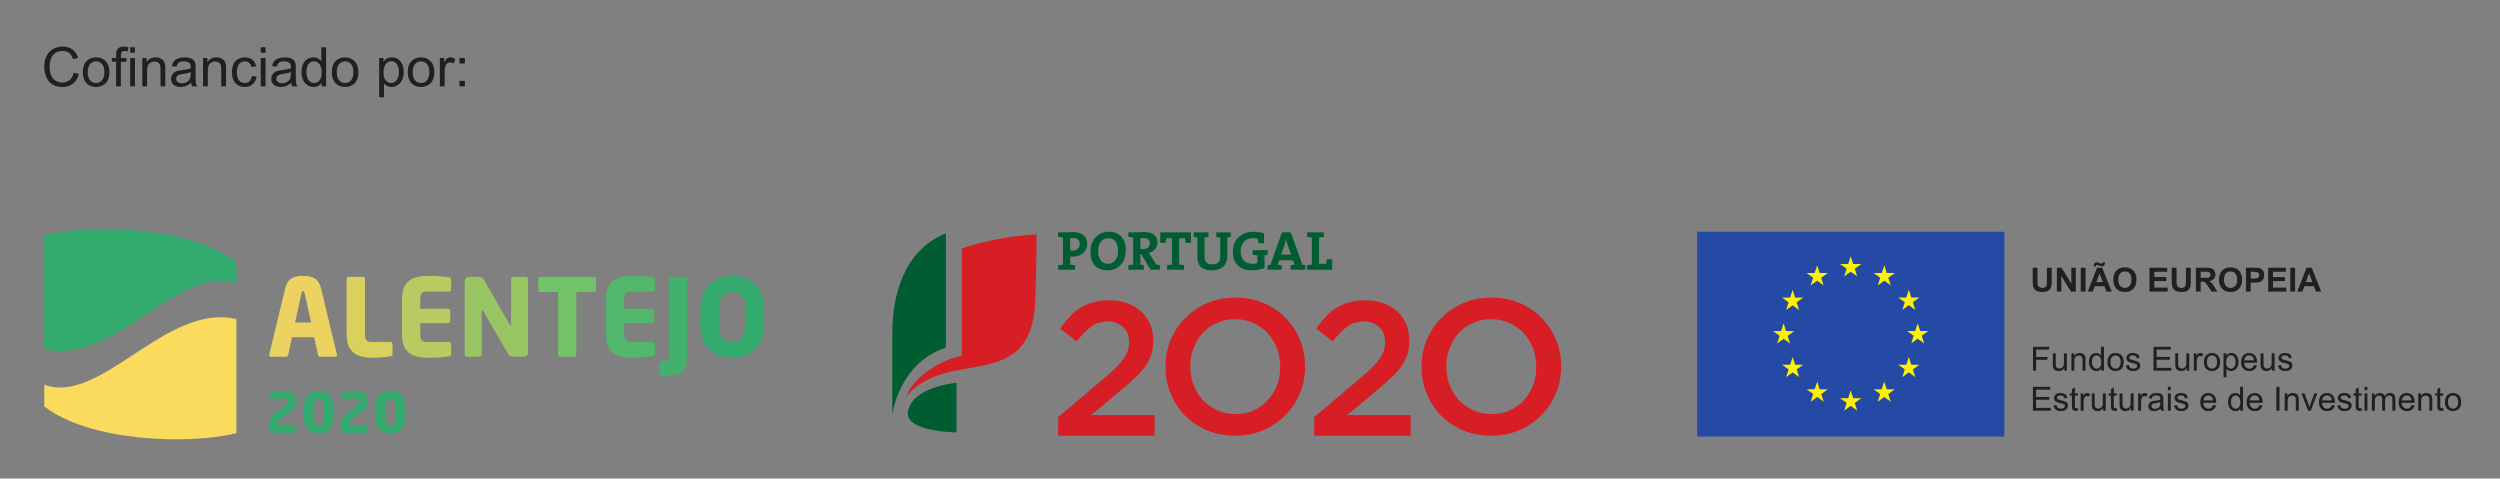 <?xml version="1.0" encoding="UTF-8" standalone="no"?>
<svg
   xmlns:dc="http://purl.org/dc/elements/1.1/"
   xmlns:cc="http://creativecommons.org/ns#"
   xmlns:rdf="http://www.w3.org/1999/02/22-rdf-syntax-ns#"
   xmlns:svg="http://www.w3.org/2000/svg"
   xmlns="http://www.w3.org/2000/svg"
   xmlns:sodipodi="http://sodipodi.sourceforge.net/DTD/sodipodi-0.dtd"
   xmlns:inkscape="http://www.inkscape.org/namespaces/inkscape"
   version="1.1"
   id="svg2"
   xml:space="preserve"
   width="1098.227"
   height="210.227"
   viewBox="0 0 1098.227 210.227"
   sodipodi:docname="barra_cofin_FEEI.eps"><rect x="0" y="0" width="1098.227" height="210.227" fill="#808080" stroke="none"/><defs
     id="defs6" /><sodipodi:namedview
     pagecolor="#ffffff"
     bordercolor="#666666"
     borderopacity="1"
     objecttolerance="10"
     gridtolerance="10"
     guidetolerance="10"
     inkscape:pageopacity="0"
     inkscape:pageshadow="2"
     inkscape:window-width="640"
     inkscape:window-height="480"
     id="namedview4" /><g
     id="g10"
     inkscape:groupmode="layer"
     inkscape:label="ink_ext_XXXXXX"
     transform="matrix(1.333,0,0,-1.333,0,210.227)"><g
       id="g12"
       transform="scale(0.1)"><path
         d="m 3487.1,202.172 151.44,128.566 c 15.1,12.551 27.85,23.942 38.33,34.172 10.47,10.281 18.94,19.981 25.44,29.192 6.52,9.187 11.2,18.199 14.13,26.968 2.94,8.77 4.4,18.18 4.4,28.239 0,21.73 -6.8,38.57 -20.42,50.461 -13.59,11.96 -30.47,17.902 -50.58,17.902 -20.08,0 -37.82,-5.442 -53.1,-16.332 -15.28,-10.91 -31.49,-27.43 -48.68,-49.629 l -54.67,42.699 c 10.46,14.692 21.14,27.828 32.05,39.449 10.87,11.61 22.7,21.34 35.5,29.11 12.75,7.84 26.81,13.898 42.11,18.105 15.25,4.239 32.76,6.348 52.44,6.348 21.38,0 40.96,-3.133 58.77,-9.442 17.77,-6.261 33.06,-15.16 45.85,-26.691 12.79,-11.539 22.73,-25.367 29.88,-41.488 7.09,-16.121 10.65,-34.02 10.65,-53.711 v -1.25 c 0,-17.199 -2.31,-32.781 -6.9,-46.809 -4.63,-14.051 -11.63,-27.551 -21.03,-40.531 -9.46,-13.02 -21.4,-26.09 -35.83,-39.262 -14.46,-13.187 -31.33,-27.758 -50.61,-43.687 l -90.45,-75.403 h 209.22 V 141.32 H 3487.1 v 60.852"
         style="fill:#d71e25;fill-opacity:1;fill-rule:nonzero;stroke:none"
         id="path14" /><path
         d="m 4071.45,212.289 c 21.7,0 41.59,4.09 59.77,12.262 18.1,8.179 33.66,19.281 46.58,33.289 12.94,14.051 23.05,30.469 30.36,49.34 7.32,18.851 10.93,38.929 10.93,60.308 v 1.274 c 0,21.367 -3.61,41.558 -10.93,60.636 -7.31,19.032 -17.51,35.614 -30.67,49.622 -13.15,14.062 -28.89,25.25 -47.21,33.621 -18.36,8.39 -38.4,12.578 -60.09,12.578 -21.69,0 -41.58,-4.09 -59.76,-12.239 -18.12,-8.191 -33.67,-19.3 -46.59,-33.332 -12.93,-14.007 -23.04,-30.457 -30.36,-49.328 -7.27,-18.832 -10.98,-38.929 -10.98,-60.332 v -1.226 c 0,-21.371 3.71,-41.582 10.98,-60.621 7.32,-19.11 17.54,-35.629 30.65,-49.641 13.16,-14.051 28.9,-25.27 47.28,-33.641 18.3,-8.339 38.32,-12.57 60.04,-12.57 m -1.26,-70.969 c -33.94,0 -64.93,5.95 -92.98,17.891 -28.07,11.918 -52.17,28.148 -72.28,48.719 -20.1,20.492 -35.79,44.461 -47.12,71.922 -11.3,27.437 -16.97,56.636 -16.97,87.636 v 1.274 c 0,30.988 5.67,60.226 16.97,87.668 11.33,27.422 27.23,51.5 47.74,72.25 20.53,20.718 44.84,37.14 72.93,49.328 28.05,12.121 59.03,18.215 92.97,18.215 33.96,0 64.92,-5.989 92.98,-17.93 28.09,-11.922 52.16,-28.164 72.27,-48.684 20.12,-20.519 35.8,-44.488 47.14,-71.918 11.3,-27.461 16.97,-56.66 16.97,-87.703 v -1.226 c 0,-31.024 -5.67,-60.223 -16.97,-87.653 -11.34,-27.468 -27.22,-51.539 -47.76,-72.238 -20.53,-20.75 -44.83,-37.211 -72.89,-49.32 -28.06,-12.18 -59.06,-18.231 -93,-18.231"
         style="fill:#d71e25;fill-opacity:1;fill-rule:nonzero;stroke:none"
         id="path16" /><path
         d="m 4330.94,202.172 151.46,128.566 c 15.03,12.551 27.81,23.942 38.31,34.172 10.46,10.281 18.95,19.981 25.44,29.192 6.49,9.187 11.2,18.199 14.13,26.968 2.92,8.77 4.38,18.18 4.38,28.239 0,21.73 -6.77,38.57 -20.4,50.461 -13.63,11.96 -30.48,17.902 -50.57,17.902 -20.14,0 -37.83,-5.442 -53.07,-16.332 -15.31,-10.91 -31.58,-27.43 -48.71,-49.629 l -54.69,42.699 c 10.5,14.692 21.14,27.828 32.06,39.449 10.91,11.61 22.72,21.34 35.51,29.11 12.78,7.84 26.78,13.898 42.09,18.105 15.26,4.239 32.74,6.348 52.45,6.348 21.38,0 40.95,-3.133 58.75,-9.442 17.79,-6.261 33.11,-15.16 45.87,-26.691 12.78,-11.539 22.71,-25.367 29.83,-41.488 7.16,-16.121 10.7,-34.02 10.7,-53.711 v -1.25 c 0,-17.199 -2.26,-32.781 -6.91,-46.809 -4.63,-14.051 -11.65,-27.551 -21.07,-40.531 -9.39,-13.02 -21.34,-26.09 -35.79,-39.262 -14.5,-13.187 -31.33,-27.758 -50.58,-43.687 l -90.51,-75.403 h 209.25 V 141.32 h -317.93 v 60.852"
         style="fill:#d71e25;fill-opacity:1;fill-rule:nonzero;stroke:none"
         id="path18" /><path
         d="m 4915.31,212.289 c 21.64,0 41.55,4.09 59.7,12.262 18.17,8.179 33.69,19.281 46.64,33.289 12.91,14.051 23,30.469 30.34,49.34 7.29,18.851 10.93,38.929 10.93,60.308 v 1.274 c 0,21.367 -3.64,41.558 -10.93,60.636 -7.34,19.032 -17.54,35.614 -30.64,49.622 -13.2,14.062 -28.88,25.25 -47.25,33.621 -18.35,8.39 -38.4,12.578 -60.08,12.578 -21.72,0 -41.65,-4.09 -59.72,-12.239 -18.15,-8.191 -33.73,-19.3 -46.65,-33.332 -12.94,-14.007 -23.03,-30.457 -30.35,-49.328 -7.29,-18.832 -10.94,-38.929 -10.94,-60.332 v -1.226 c 0,-21.371 3.65,-41.582 10.94,-60.621 7.32,-19.11 17.53,-35.629 30.65,-49.641 13.14,-14.051 28.88,-25.27 47.24,-33.641 18.38,-8.339 38.35,-12.57 60.12,-12.57 m -1.29,-70.969 c -33.92,0 -64.92,5.95 -92.99,17.891 -28.05,11.918 -52.15,28.148 -72.24,48.719 -20.16,20.492 -35.82,44.461 -47.11,71.922 -11.32,27.437 -17,56.636 -17,87.636 v 1.274 c 0,30.988 5.68,60.226 17,87.668 11.29,27.422 27.21,51.5 47.73,72.25 20.49,20.718 44.83,37.14 72.85,49.328 28.11,12.121 59.09,18.215 93.05,18.215 33.88,0 64.88,-5.989 92.95,-17.93 28.06,-11.922 52.14,-28.164 72.29,-48.684 20.06,-20.519 35.8,-44.488 47.11,-71.918 11.29,-27.461 16.96,-56.66 16.96,-87.703 v -1.226 c 0,-31.024 -5.67,-60.223 -16.96,-87.653 -11.31,-27.468 -27.23,-51.539 -47.74,-72.238 -20.55,-20.75 -44.82,-37.211 -72.94,-49.32 -28.01,-12.18 -59.02,-18.231 -92.96,-18.231"
         style="fill:#d71e25;fill-opacity:1;fill-rule:nonzero;stroke:none"
         id="path20" /><path
         d="m 4307.34,688.086 v 14.758 c 4.79,0.937 10.48,1.875 15.95,2.176 v 89.429 c -5.47,0.375 -11.16,1.27 -15.95,2.207 v 14.821 h 55.62 v -14.821 c -4.76,-0.937 -10.43,-1.832 -15.96,-2.207 v -86.82 h 23.63 c 0.38,4.434 1.27,9.695 2.2,15.137 h 17.51 v -34.68 z m -63.35,80.227 c -2.32,6.777 -4.13,12.585 -5.63,19.375 h -0.2 c -1.48,-6.184 -3.29,-13.372 -5.84,-20.235 l -10.61,-29.504 h 33.26 z m 9.14,-80.227 v 14.758 c 3.87,0.75 8.78,1.668 12.96,1.992 l -5.27,14.629 h -44.97 l -5.13,-14.629 c 4.25,-0.324 9.18,-1.242 13.03,-1.992 v -14.758 h -46.45 v 14.758 c 2.97,0.937 6.56,1.668 9.68,1.875 l 37.64,106.758 h 29.07 l 38.41,-106.758 c 3.09,-0.207 6.77,-0.938 9.68,-1.875 v -14.758 z m -85.83,47.676 v -41.914 c -12.25,-4.883 -27.59,-7.625 -42.57,-7.625 -38.93,0 -62,23.086 -62,60.664 0,39.32 26.33,66.39 68.38,66.39 11.53,0 23.04,-1.648 34.41,-4.601 v -33.078 h -18.34 c -1.05,5.3 -1.61,10.027 -2.17,14.836 -4.92,1.336 -10.26,1.851 -15.19,1.851 -23.94,0 -41.27,-15.203 -41.27,-43.125 0,-26.199 14.26,-41.531 39.33,-41.531 5.79,0 10.93,0.703 15.62,2.215 v 25.734 c -5.42,0.379 -11.11,1.289 -15.62,2.371 v 14.824 h 49.71 v -15.164 c -3.33,-0.742 -6.83,-1.289 -10.29,-1.847 m -122.61,58.687 v -59.047 c 0,-32.714 -18.1,-49.316 -51,-49.316 -38.98,0 -47.68,21.172 -47.68,44.727 v 63.636 c -4.05,0.375 -8.07,1.059 -11.55,2.016 v 15.012 h 48.42 v -15.012 c -4.2,-1.086 -8.94,-1.641 -13.17,-2.016 v -62.164 c 0,-15.566 4.96,-26.512 25.45,-26.512 18.24,0 26.11,7.684 26.11,28.711 v 59.965 c -4.41,0.375 -9.12,0.93 -13.12,2.016 v 15.012 h 47.86 v -15.012 c -3.48,-0.957 -7.29,-1.641 -11.32,-2.016 M 3907.11,776.73 c -0.84,5.625 -1.82,10.555 -2.15,15.184 h -19.04 V 705.02 c 5.48,-0.301 11.12,-1.239 15.93,-2.176 v -14.758 h -55.59 v 14.758 c 4.77,0.937 10.44,1.875 15.91,2.176 v 86.894 h -18.82 c -0.35,-4.629 -1.29,-9.559 -2.15,-15.184 h -17.6 v 34.747 h 101.04 V 776.73 Z m -139.98,16.016 c -3.28,0 -6.72,-0.09 -9.12,-0.461 v -35.691 c 1.66,-0.156 4.76,-0.332 8.38,-0.332 14.47,0 23.06,7.273 23.06,18.828 0,11.871 -7.15,17.656 -22.32,17.656 m 24.33,-104.66 -30.18,50.898 h -3.27 V 705.02 c 3.5,-0.301 7.46,-0.879 11.18,-1.981 v -14.953 h -50.84 v 14.758 c 4.75,0.937 10.43,1.875 15.89,2.176 v 89.429 c -5.46,0.375 -11.14,1.27 -15.89,2.207 v 14.821 h 14.25 c 4.79,0 21.91,0.703 37.08,0.703 27.26,0 44.83,-9.453 44.83,-34.7 0,-17.226 -11.73,-29.851 -29.08,-33.515 2.23,-2.891 4.35,-6.016 6.24,-8.914 l 19.01,-29.824 c 3.46,-0.508 7.82,-1.25 12.08,-2.012 v -15.129 z m -139.79,103.961 c -17,0 -32.72,-13.551 -32.72,-41.266 0,-26.133 10.26,-43.152 32.36,-43.152 16.09,0 33.23,12.422 33.23,42.031 0,27.422 -11.64,42.387 -32.87,42.387 m -2.04,-105.961 c -37.66,0 -56.09,23.914 -56.09,62.098 0,40.8 27.21,65.304 60.31,65.304 32.89,0 56.16,-19.773 56.16,-61.984 0,-40.742 -26.9,-65.418 -60.38,-65.418 m -114.59,106.66 c -2.92,0 -5.47,0 -8.26,-0.09 v -41.152 c 2.41,-0.352 4.75,-0.586 6.92,-0.586 14.49,0.234 24.57,8.254 24.57,21.582 0,12.438 -6.96,20.246 -23.23,20.246 m -0.37,-61.523 c -2.21,0 -4.98,0 -7.89,0.32 V 705.02 c 5.51,-0.301 11.16,-1.239 15.95,-2.176 v -14.758 h -55.62 v 14.758 c 4.75,0.937 10.42,1.875 15.91,2.176 v 89.429 c -5.49,0.375 -11.16,1.27 -15.91,2.207 v 14.821 h 14.33 c 5.79,0 21.9,0.703 34.71,0.703 30.14,0 46.76,-14.094 46.76,-38.203 0,-23.938 -18.24,-42.754 -48.24,-42.754"
         style="fill:#005d32;fill-opacity:1;fill-rule:nonzero;stroke:none"
         id="path22" /><path
         d="M 3117.06,808.254 C 3008.22,765.215 2940.57,651.699 2940.57,476.871 V 211.449 c 0,0 22.26,170.602 176.49,219.731 v 377.074"
         style="fill:#005d32;fill-opacity:1;fill-rule:nonzero;stroke:none"
         id="path24" /><path
         d="m 3169.71,404.969 c -63.22,-12.617 -155.84,-63.309 -183.1,-134.668 135.72,164.82 412.78,5.519 425.06,315.5 3.87,98.156 4.28,218.969 4.28,218.969 -144.66,-8.129 -246.24,-46.665 -246.24,-46.665 V 404.969"
         style="fill:#d71e25;fill-opacity:1;fill-rule:nonzero;stroke:none"
         id="path26" /><path
         d="m 3152.08,315.461 c 0,0 -147.29,-11.93 -159.81,-96.039 -9.89,-65.742 159.81,-67.461 159.81,-67.461 v 163.5"
         style="fill:#005d32;fill-opacity:1;fill-rule:nonzero;stroke:none"
         id="path28" /><path
         d="m 242.738,1337.75 17.051,-4.31 c -3.566,-13.99 -10,-24.67 -19.293,-32.02 -9.285,-7.37 -20.637,-11.03 -34.055,-11.03 -13.89,0 -25.179,2.81 -33.882,8.47 -8.704,5.65 -15.317,13.85 -19.86,24.56 -4.539,10.74 -6.82,22.24 -6.82,34.54 0,13.42 2.566,25.14 7.691,35.13 5.129,9.99 12.43,17.57 21.891,22.75 9.457,5.2 19.875,7.79 31.238,7.79 12.903,0 23.739,-3.29 32.52,-9.84 8.789,-6.58 14.922,-15.81 18.371,-27.7 l -16.777,-3.96 c -2.997,9.39 -7.336,16.21 -13.016,20.48 -5.688,4.28 -12.824,6.43 -21.449,6.43 -9.899,0 -18.18,-2.37 -24.828,-7.13 -6.653,-4.75 -11.321,-11.11 -14.008,-19.12 -2.703,-7.99 -4.055,-16.24 -4.055,-24.74 0,-10.94 1.602,-20.51 4.789,-28.68 3.203,-8.19 8.164,-14.3 14.902,-18.33 6.739,-4.05 14.032,-6.06 21.879,-6.06 9.563,0 17.645,2.75 24.258,8.25 6.621,5.52 11.113,13.68 13.453,24.52"
         style="fill:#231f20;fill-opacity:1;fill-rule:nonzero;stroke:none"
         id="path30" /><path
         d="m 289.145,1339.25 c 0,-11.95 2.613,-20.9 7.824,-26.85 5.219,-5.95 11.777,-8.92 19.687,-8.92 7.852,0 14.379,2.99 19.598,8.96 5.211,5.98 7.824,15.09 7.824,27.34 0,11.54 -2.625,20.29 -7.863,26.23 -5.246,5.95 -11.766,8.92 -19.559,8.92 -7.91,0 -14.468,-2.96 -19.687,-8.87 -5.211,-5.92 -7.824,-14.86 -7.824,-26.81 m -16.258,0 c 0,17.29 4.801,30.09 14.41,38.41 8.031,6.91 17.82,10.37 29.359,10.37 12.832,0 23.321,-4.2 31.457,-12.61 8.153,-8.41 12.223,-20.03 12.223,-34.85 0,-12.01 -1.801,-21.46 -5.398,-28.35 -3.61,-6.88 -8.852,-12.23 -15.743,-16.04 -6.882,-3.8 -14.398,-5.71 -22.539,-5.71 -13.07,0 -23.629,4.19 -31.679,12.57 -8.063,8.38 -12.09,20.45 -12.09,36.21"
         style="fill:#231f20;fill-opacity:1;fill-rule:nonzero;stroke:none"
         id="path32" /><path
         d="m 382.66,1292.58 v 81.04 h -13.969 v 12.3 h 13.969 v 9.93 c 0,6.27 0.563,10.93 1.672,13.98 1.52,4.1 4.199,7.42 8.039,9.97 3.84,2.55 9.223,3.82 16.129,3.82 4.449,0 9.371,-0.52 14.77,-1.58 l -2.379,-13.8 c -3.278,0.59 -6.379,0.88 -9.309,0.88 -4.809,0 -8.215,-1.02 -10.199,-3.07 -1.992,-2.05 -2.992,-5.89 -2.992,-11.52 v -8.61 h 18.203 v -12.3 h -18.203 v -81.04 H 382.66"
         style="fill:#231f20;fill-opacity:1;fill-rule:nonzero;stroke:none"
         id="path34" /><path
         d="m 428.98,1385.92 h 15.821 v -93.34 H 428.98 Z m 0,35.51 h 15.821 v -18.19 H 428.98 v 18.19"
         style="fill:#231f20;fill-opacity:1;fill-rule:nonzero;stroke:none"
         id="path36" /><path
         d="m 468.883,1292.58 v 93.34 h 14.238 v -13.27 c 6.852,10.25 16.762,15.38 29.711,15.38 5.621,0 10.789,-1.01 15.508,-3.03 4.711,-2.02 8.254,-4.68 10.59,-7.96 2.34,-3.28 3.98,-7.17 4.922,-11.69 0.589,-2.93 0.878,-8.05 0.878,-15.39 v -57.38 h -15.82 v 56.78 c 0,6.44 -0.617,11.26 -1.847,14.46 -1.235,3.19 -3.411,5.73 -6.54,7.64 -3.14,1.91 -6.824,2.86 -11.031,2.86 -6.738,0 -12.558,-2.14 -17.449,-6.42 -4.891,-4.28 -7.34,-12.39 -7.34,-24.34 v -50.98 h -15.82"
         style="fill:#231f20;fill-opacity:1;fill-rule:nonzero;stroke:none"
         id="path38" /><path
         d="m 628.578,1339.43 c -5.742,-2.34 -14.359,-4.34 -25.84,-5.99 -6.5,-0.92 -11.097,-1.98 -13.797,-3.15 -2.691,-1.17 -4.769,-2.9 -6.242,-5.15 -1.461,-2.25 -2.203,-4.75 -2.203,-7.51 0,-4.23 1.606,-7.74 4.793,-10.54 3.203,-2.83 7.871,-4.22 14.02,-4.22 6.101,0 11.519,1.33 16.261,4 4.746,2.65 8.231,6.31 10.461,10.93 1.699,3.58 2.547,8.86 2.547,15.83 z m 1.32,-35.34 c -5.859,-4.97 -11.5,-8.49 -16.918,-10.54 -5.421,-2.05 -11.242,-3.09 -17.453,-3.09 -10.25,0 -18.129,2.51 -23.636,7.52 -5.512,5.01 -8.262,11.41 -8.262,19.2 0,4.57 1.039,8.75 3.117,12.53 2.082,3.79 4.801,6.81 8.172,9.09 3.375,2.29 7.172,4.02 11.383,5.2 3.109,0.82 7.797,1.61 14.07,2.36 12.77,1.53 22.168,3.34 28.207,5.46 0.059,2.16 0.09,3.55 0.09,4.12 0,6.45 -1.5,10.99 -4.48,13.63 -4.051,3.57 -10.047,5.36 -18.02,5.36 -7.438,0 -12.941,-1.3 -16.48,-3.9 -3.551,-2.62 -6.168,-7.23 -7.868,-13.86 l -15.472,2.11 c 1.41,6.62 3.718,11.97 6.953,16.04 3.219,4.09 7.875,7.22 13.969,9.42 6.097,2.19 13.16,3.28 21.175,3.28 7.977,0 14.453,-0.93 19.438,-2.81 4.976,-1.87 8.637,-4.22 10.972,-7.07 2.356,-2.85 3.993,-6.43 4.934,-10.76 0.52,-2.71 0.789,-7.56 0.789,-14.59 v -21.09 c 0,-14.72 0.328,-24.01 1.012,-27.91 0.672,-3.91 2,-7.64 4,-11.22 h -16.531 c -1.637,3.29 -2.688,7.12 -3.161,11.52"
         style="fill:#231f20;fill-opacity:1;fill-rule:nonzero;stroke:none"
         id="path40" /><path
         d="m 669.098,1292.58 v 93.34 h 14.238 v -13.27 c 6.852,10.25 16.762,15.38 29.711,15.38 5.621,0 10.793,-1.01 15.508,-3.03 4.711,-2.02 8.254,-4.68 10.59,-7.96 2.343,-3.28 3.98,-7.17 4.921,-11.69 0.59,-2.93 0.879,-8.05 0.879,-15.39 v -57.38 h -15.82 v 56.78 c 0,6.44 -0.617,11.26 -1.852,14.46 -1.226,3.19 -3.406,5.73 -6.535,7.64 -3.14,1.91 -6.82,2.86 -11.031,2.86 -6.738,0 -12.559,-2.14 -17.449,-6.42 -4.891,-4.28 -7.34,-12.39 -7.34,-24.34 v -50.98 h -15.82"
         style="fill:#231f20;fill-opacity:1;fill-rule:nonzero;stroke:none"
         id="path42" /><path
         d="m 830.113,1326.77 15.563,-2.02 c -1.707,-10.72 -6.051,-19.12 -13.063,-25.18 -7.004,-6.07 -15.601,-9.1 -25.793,-9.1 -12.765,0 -23.035,4.18 -30.808,12.53 -7.758,8.35 -11.641,20.3 -11.641,35.9 0,10.08 1.668,18.9 5.008,26.45 3.34,7.56 8.426,13.23 15.254,17.01 6.816,3.78 14.25,5.67 22.281,5.67 10.129,0 18.418,-2.56 24.867,-7.69 6.449,-5.13 10.582,-12.41 12.391,-21.84 l -15.379,-2.37 c -1.457,6.27 -4.063,10.98 -7.781,14.15 -3.723,3.16 -8.207,4.74 -13.492,4.74 -7.969,0 -14.438,-2.85 -19.418,-8.57 -4.981,-5.71 -7.473,-14.75 -7.473,-27.11 0,-12.54 2.402,-21.65 7.203,-27.34 4.809,-5.68 11.078,-8.52 18.809,-8.52 6.211,0 11.402,1.9 15.562,5.71 4.16,3.81 6.801,9.67 7.91,17.58"
         style="fill:#231f20;fill-opacity:1;fill-rule:nonzero;stroke:none"
         id="path44" /><path
         d="m 859.293,1385.92 h 15.82 v -93.34 h -15.82 z m 0,35.51 h 15.82 v -18.19 h -15.82 v 18.19"
         style="fill:#231f20;fill-opacity:1;fill-rule:nonzero;stroke:none"
         id="path46" /><path
         d="m 958.785,1339.43 c -5.742,-2.34 -14.359,-4.34 -25.84,-5.99 -6.5,-0.92 -11.097,-1.98 -13.8,-3.15 -2.692,-1.17 -4.77,-2.9 -6.239,-5.15 -1.461,-2.25 -2.203,-4.75 -2.203,-7.51 0,-4.23 1.602,-7.74 4.789,-10.54 3.203,-2.83 7.871,-4.22 14.02,-4.22 6.101,0 11.523,1.33 16.265,4 4.746,2.65 8.227,6.31 10.457,10.93 1.7,3.58 2.551,8.86 2.551,15.83 z m 1.317,-35.34 c -5.86,-4.97 -11.497,-8.49 -16.918,-10.54 -5.418,-2.05 -11.243,-3.09 -17.454,-3.09 -10.246,0 -18.128,2.51 -23.636,7.52 -5.512,5.01 -8.262,11.41 -8.262,19.2 0,4.57 1.039,8.75 3.121,12.53 2.078,3.79 4.801,6.81 8.168,9.09 3.375,2.29 7.176,4.02 11.383,5.2 3.109,0.82 7.797,1.61 14.07,2.36 12.77,1.53 22.168,3.34 28.211,5.46 0.059,2.16 0.086,3.55 0.086,4.12 0,6.45 -1.5,10.99 -4.476,13.63 -4.051,3.57 -10.047,5.36 -18.024,5.36 -7.433,0 -12.937,-1.3 -16.476,-3.9 -3.551,-2.62 -6.168,-7.23 -7.868,-13.86 l -15.472,2.11 c 1.41,6.62 3.718,11.97 6.953,16.04 3.215,4.09 7.875,7.22 13.969,9.42 6.097,2.19 13.16,3.28 21.175,3.28 7.973,0 14.453,-0.93 19.434,-2.81 4.98,-1.87 8.637,-4.22 10.977,-7.07 2.355,-2.85 3.988,-6.43 4.929,-10.76 0.52,-2.71 0.793,-7.56 0.793,-14.59 v -21.09 c 0,-14.72 0.328,-24.01 1.012,-27.91 0.668,-3.91 1.996,-7.64 4,-11.22 h -16.535 c -1.637,3.29 -2.688,7.12 -3.16,11.52"
         style="fill:#231f20;fill-opacity:1;fill-rule:nonzero;stroke:none"
         id="path48" /><path
         d="m 1009.85,1339.16 c 0,-11.95 2.52,-20.89 7.56,-26.81 5.04,-5.91 10.98,-8.87 17.84,-8.87 6.91,0 12.79,2.82 17.62,8.48 4.84,5.65 7.25,14.28 7.25,25.88 0,12.78 -2.46,22.15 -7.38,28.13 -4.92,5.97 -10.99,8.96 -18.19,8.96 -7.03,0 -12.91,-2.87 -17.62,-8.61 -4.72,-5.74 -7.08,-14.8 -7.08,-27.16 m 50.01,-46.58 v 11.78 c -5.92,-9.26 -14.62,-13.89 -26.1,-13.89 -7.45,0 -14.29,2.05 -20.53,6.15 -6.24,4.1 -11.07,9.83 -14.5,17.18 -3.433,7.36 -5.14,15.81 -5.14,25.36 0,9.32 1.547,17.77 4.656,25.36 3.104,7.58 7.764,13.4 13.974,17.44 6.21,4.05 13.16,6.07 20.83,6.07 5.63,0 10.64,-1.19 15.03,-3.56 4.4,-2.38 7.97,-5.47 10.73,-9.27 v 46.23 h 15.73 v -128.85 h -14.68"
         style="fill:#231f20;fill-opacity:1;fill-rule:nonzero;stroke:none"
         id="path50" /><path
         d="m 1109.78,1339.25 c 0,-11.95 2.61,-20.9 7.82,-26.85 5.22,-5.95 11.78,-8.92 19.69,-8.92 7.85,0 14.38,2.99 19.6,8.96 5.21,5.98 7.82,15.09 7.82,27.34 0,11.54 -2.62,20.29 -7.86,26.23 -5.25,5.95 -11.77,8.92 -19.56,8.92 -7.91,0 -14.47,-2.96 -19.69,-8.87 -5.21,-5.92 -7.82,-14.86 -7.82,-26.81 m -16.26,0 c 0,17.29 4.8,30.09 14.41,38.41 8.03,6.91 17.82,10.37 29.36,10.37 12.83,0 23.32,-4.2 31.46,-12.61 8.15,-8.41 12.22,-20.03 12.22,-34.85 0,-12.01 -1.8,-21.46 -5.4,-28.35 -3.61,-6.88 -8.85,-12.23 -15.74,-16.04 -6.88,-3.8 -14.4,-5.71 -22.54,-5.71 -13.07,0 -23.63,4.19 -31.68,12.57 -8.06,8.38 -12.09,20.45 -12.09,36.21"
         style="fill:#231f20;fill-opacity:1;fill-rule:nonzero;stroke:none"
         id="path52" /><path
         d="m 1263.85,1338.72 c 0,-12.01 2.43,-20.89 7.29,-26.63 4.87,-5.74 10.76,-8.61 17.67,-8.61 7.03,0 13.06,2.97 18.07,8.92 5,5.94 7.51,15.16 7.51,27.64 0,11.89 -2.45,20.8 -7.34,26.72 -4.89,5.92 -10.74,8.87 -17.54,8.87 -6.73,0 -12.7,-3.15 -17.88,-9.44 -5.18,-6.3 -7.78,-15.46 -7.78,-27.47 m -14.33,-81.91 v 129.11 h 14.43 v -12.13 c 3.39,4.74 7.22,8.3 11.5,10.68 4.28,2.37 9.46,3.56 15.56,3.56 7.97,0 15,-2.05 21.09,-6.16 6.1,-4.1 10.7,-9.88 13.8,-17.35 3.11,-7.47 4.66,-15.66 4.66,-24.57 0,-9.55 -1.71,-18.15 -5.14,-25.8 -3.43,-7.64 -8.41,-13.5 -14.94,-17.57 -6.53,-4.08 -13.4,-6.11 -20.61,-6.11 -5.28,0 -10.01,1.11 -14.2,3.34 -4.19,2.22 -7.63,5.04 -10.33,8.44 v -45.44 h -15.82"
         style="fill:#231f20;fill-opacity:1;fill-rule:nonzero;stroke:none"
         id="path54" /><path
         d="m 1360,1339.25 c 0,-11.95 2.62,-20.9 7.83,-26.85 5.22,-5.95 11.77,-8.92 19.68,-8.92 7.86,0 14.38,2.99 19.6,8.96 5.21,5.98 7.83,15.09 7.83,27.34 0,11.54 -2.63,20.29 -7.86,26.23 -5.25,5.95 -11.78,8.92 -19.57,8.92 -7.91,0 -14.46,-2.96 -19.68,-8.87 -5.21,-5.92 -7.83,-14.86 -7.83,-26.81 m -16.25,0 c 0,17.29 4.79,30.09 14.4,38.41 8.04,6.91 17.83,10.37 29.36,10.37 12.84,0 23.32,-4.2 31.46,-12.61 8.15,-8.41 12.23,-20.03 12.23,-34.85 0,-12.01 -1.81,-21.46 -5.4,-28.35 -3.62,-6.88 -8.86,-12.23 -15.75,-16.04 -6.88,-3.8 -14.4,-5.71 -22.54,-5.71 -13.07,0 -23.62,4.19 -31.68,12.57 -8.06,8.38 -12.08,20.45 -12.08,36.21"
         style="fill:#231f20;fill-opacity:1;fill-rule:nonzero;stroke:none"
         id="path56" /><path
         d="m 1449.57,1292.58 v 93.34 h 14.23 v -14.15 c 3.64,6.62 7,10.99 10.07,13.1 3.07,2.1 6.46,3.16 10.14,3.16 5.35,0 10.77,-1.7 16.26,-5.1 l -5.45,-14.68 c -3.85,2.29 -7.73,3.43 -11.6,3.43 -3.44,0 -6.55,-1.04 -9.3,-3.12 -2.76,-2.08 -4.73,-4.96 -5.89,-8.66 -1.77,-5.62 -2.64,-11.77 -2.64,-18.45 v -48.87 h -15.82"
         style="fill:#231f20;fill-opacity:1;fill-rule:nonzero;stroke:none"
         id="path58" /><path
         d="m 1514.08,1310.6 h 18.02 v -18.02 h -18.02 z m 0,75.32 h 18.02 v -18.02 h -18.02 v 18.02"
         style="fill:#231f20;fill-opacity:1;fill-rule:nonzero;stroke:none"
         id="path60" /><path
         d="m 6698.73,694.816 h 15.9 V 652.18 c 0,-6.77 0.18,-11.153 0.58,-13.157 0.69,-3.222 2.31,-5.808 4.87,-7.761 2.56,-1.953 6.04,-2.922 10.5,-2.922 4.5,0 7.91,0.918 10.18,2.765 2.31,1.836 3.67,4.11 4.14,6.797 0.46,2.676 0.7,7.129 0.7,13.368 v 43.546 h 15.89 v -41.359 c 0,-9.441 -0.43,-16.113 -1.28,-20.019 -0.86,-3.895 -2.46,-7.196 -4.75,-9.872 -2.32,-2.695 -5.4,-4.824 -9.27,-6.425 -3.87,-1.594 -8.91,-2.395 -15.15,-2.395 -7.51,0 -13.21,0.871 -17.09,2.609 -3.88,1.739 -6.96,3.993 -9.2,6.766 -2.26,2.774 -3.74,5.695 -4.47,8.731 -1.03,4.511 -1.55,11.164 -1.55,19.972 v 41.992"
         style="fill:#231f20;fill-opacity:1;fill-rule:nonzero;stroke:none"
         id="path62" /><path
         d="m 6778.42,616.094 v 78.722 h 15.46 l 32.21,-52.57 v 52.57 h 14.76 v -78.722 h -15.95 l -31.72,51.328 v -51.328 h -14.76"
         style="fill:#231f20;fill-opacity:1;fill-rule:nonzero;stroke:none"
         id="path64" /><path
         d="m 6857.18,694.816 h 15.89 v -78.722 h -15.89 v 78.722"
         style="fill:#231f20;fill-opacity:1;fill-rule:nonzero;stroke:none"
         id="path66" /><path
         d="m 6929.92,647.238 -10.84,29.207 -10.62,-29.207 z m -23.12,51.922 h -6.89 c -0.04,0.82 -0.06,1.465 -0.06,1.926 0,3.758 0.93,6.648 2.76,8.672 1.81,2.031 4.17,3.035 7.03,3.035 1.25,0 2.41,-0.137 3.48,-0.398 1.08,-0.266 3.03,-1.036 5.87,-2.305 2.86,-1.27 5.08,-1.914 6.69,-1.914 1.15,0 2.1,0.359 2.87,1.082 0.78,0.715 1.26,1.906 1.49,3.586 h 6.97 c -0.04,-4.824 -0.94,-8.281 -2.71,-10.352 -1.76,-2.082 -4.06,-3.125 -6.84,-3.125 -1.21,0 -2.41,0.125 -3.59,0.379 -0.82,0.207 -2.89,0.949 -6.18,2.199 -3.31,1.258 -5.7,1.883 -7.19,1.883 -1.15,0 -2.04,-0.34 -2.7,-1.043 -0.63,-0.695 -0.98,-1.906 -1,-3.625 m 52.4,-83.066 h -17.31 l -6.85,17.883 h -31.48 l -6.49,-17.883 h -16.86 l 30.66,78.711 h 16.8 l 31.53,-78.711"
         style="fill:#231f20;fill-opacity:1;fill-rule:nonzero;stroke:none"
         id="path68" /><path
         d="m 6980.77,655.508 c 0,-8.914 2.06,-15.672 6.18,-20.274 4.11,-4.597 9.35,-6.902 15.69,-6.902 6.32,0 11.53,2.293 15.58,6.856 4.07,4.558 6.1,11.406 6.1,20.527 0,9.031 -1.98,15.762 -5.92,20.195 -3.97,4.434 -9.21,6.649 -15.76,6.649 -6.57,0 -11.84,-2.246 -15.84,-6.739 -4.02,-4.492 -6.03,-11.257 -6.03,-20.312 m -16.38,-0.547 c 0,8.019 1.21,14.758 3.62,20.195 1.78,4.004 4.23,7.61 7.31,10.793 3.11,3.184 6.5,5.547 10.19,7.09 4.9,2.078 10.54,3.113 16.97,3.113 11.58,0 20.87,-3.601 27.82,-10.8 6.97,-7.188 10.45,-17.188 10.45,-30.008 0,-12.707 -3.46,-22.649 -10.36,-29.824 -6.9,-7.18 -16.14,-10.762 -27.7,-10.762 -11.7,0 -21.01,3.562 -27.93,10.703 -6.91,7.148 -10.37,16.973 -10.37,29.5"
         style="fill:#231f20;fill-opacity:1;fill-rule:nonzero;stroke:none"
         id="path70" /><path
         d="m 7083.71,616.094 v 78.722 h 58.37 v -13.32 h -42.47 v -17.453 h 39.5 v -13.262 h -39.5 v -21.426 h 43.96 v -13.261 h -59.86"
         style="fill:#231f20;fill-opacity:1;fill-rule:nonzero;stroke:none"
         id="path72" /><path
         d="m 7156.93,694.816 h 15.91 V 652.18 c 0,-6.77 0.19,-11.153 0.58,-13.157 0.69,-3.222 2.3,-5.808 4.87,-7.761 2.56,-1.953 6.05,-2.922 10.5,-2.922 4.5,0 7.91,0.918 10.18,2.765 2.31,1.836 3.68,4.11 4.15,6.797 0.45,2.676 0.69,7.129 0.69,13.368 v 43.546 h 15.9 v -41.359 c 0,-9.441 -0.43,-16.113 -1.29,-20.019 -0.86,-3.895 -2.45,-7.196 -4.75,-9.872 -2.31,-2.695 -5.4,-4.824 -9.27,-6.425 -3.86,-1.594 -8.91,-2.395 -15.14,-2.395 -7.52,0 -13.22,0.871 -17.1,2.609 -3.88,1.739 -6.95,3.993 -9.2,6.766 -2.27,2.774 -3.74,5.695 -4.46,8.731 -1.04,4.511 -1.57,11.164 -1.57,19.972 v 41.992"
         style="fill:#231f20;fill-opacity:1;fill-rule:nonzero;stroke:none"
         id="path74" /><path
         d="m 7252.4,661.523 h 11.77 c 7.62,0 12.37,0.313 14.28,0.969 1.9,0.633 3.38,1.746 4.46,3.328 1.06,1.575 1.61,3.535 1.61,5.899 0,2.648 -0.7,4.797 -2.13,6.418 -1.41,1.629 -3.41,2.664 -5.98,3.093 -1.29,0.168 -5.15,0.266 -11.61,0.266 h -12.4 z m -15.89,-45.418 v 78.7 h 33.46 c 8.41,0 14.51,-0.703 18.34,-2.117 3.81,-1.407 6.86,-3.926 9.15,-7.551 2.29,-3.602 3.44,-7.742 3.44,-12.403 0,-5.898 -1.74,-10.769 -5.22,-14.629 -3.47,-3.847 -8.65,-6.269 -15.56,-7.265 3.42,-2.012 6.27,-4.207 8.5,-6.61 2.25,-2.402 5.26,-6.66 9.05,-12.785 l 9.61,-15.34 h -19 l -11.49,17.118 c -4.09,6.113 -6.87,9.98 -8.37,11.574 -1.52,1.59 -3.11,2.683 -4.8,3.269 -1.68,0.598 -4.34,0.891 -7.99,0.891 h -3.23 v -32.852 h -15.89"
         style="fill:#231f20;fill-opacity:1;fill-rule:nonzero;stroke:none"
         id="path76" /><path
         d="m 7329.02,655.508 c 0,-8.914 2.06,-15.672 6.19,-20.274 4.11,-4.597 9.34,-6.902 15.68,-6.902 6.33,0 11.53,2.293 15.58,6.856 4.07,4.558 6.1,11.406 6.1,20.527 0,9.031 -1.97,15.762 -5.92,20.195 -3.96,4.434 -9.21,6.649 -15.76,6.649 -6.56,0 -11.83,-2.246 -15.84,-6.739 -4.01,-4.492 -6.03,-11.257 -6.03,-20.312 m -16.37,-0.547 c 0,8.019 1.2,14.758 3.61,20.195 1.78,4.004 4.23,7.61 7.31,10.793 3.11,3.184 6.5,5.547 10.19,7.09 4.89,2.078 10.55,3.113 16.96,3.113 11.59,0 20.88,-3.601 27.83,-10.8 6.97,-7.188 10.45,-17.188 10.45,-30.008 0,-12.707 -3.45,-22.649 -10.35,-29.824 -6.91,-7.18 -16.15,-10.762 -27.71,-10.762 -11.7,0 -21.01,3.562 -27.93,10.703 -6.91,7.148 -10.36,16.973 -10.36,29.5"
         style="fill:#231f20;fill-opacity:1;fill-rule:nonzero;stroke:none"
         id="path78" /><path
         d="m 7417.31,681.496 v -22.344 h 8.69 c 6.27,0 10.46,0.411 12.57,1.239 2.11,0.82 3.77,2.109 4.97,3.867 1.19,1.758 1.8,3.801 1.8,6.113 0,2.871 -0.84,5.234 -2.53,7.09 -1.68,1.867 -3.81,3.027 -6.39,3.496 -1.89,0.363 -5.71,0.539 -11.43,0.539 z m -15.9,-65.402 v 78.722 h 25.51 c 9.67,0 15.97,-0.402 18.9,-1.191 4.51,-1.184 8.29,-3.75 11.32,-7.695 3.05,-3.965 4.57,-9.075 4.57,-15.332 0,-4.836 -0.87,-8.907 -2.63,-12.188 -1.75,-3.293 -3.99,-5.89 -6.68,-7.765 -2.71,-1.883 -5.45,-3.125 -8.24,-3.731 -3.8,-0.75 -9.29,-1.133 -16.49,-1.133 h -10.36 v -29.687 h -15.9"
         style="fill:#231f20;fill-opacity:1;fill-rule:nonzero;stroke:none"
         id="path80" /><path
         d="m 7474.75,616.094 v 78.722 h 58.38 v -13.32 h -42.48 v -17.453 h 39.51 v -13.262 h -39.51 v -21.426 h 43.97 v -13.261 h -59.87"
         style="fill:#231f20;fill-opacity:1;fill-rule:nonzero;stroke:none"
         id="path82" /><path
         d="m 7547.61,694.816 h 15.89 v -78.722 h -15.89 v 78.722"
         style="fill:#231f20;fill-opacity:1;fill-rule:nonzero;stroke:none"
         id="path84" /><path
         d="m 7620.35,647.238 -10.84,29.207 -10.62,-29.207 z m 29.28,-31.144 h -17.31 l -6.85,17.883 h -31.48 l -6.49,-17.883 h -16.87 l 30.67,78.711 h 16.8 l 31.53,-78.711"
         style="fill:#231f20;fill-opacity:1;fill-rule:nonzero;stroke:none"
         id="path86" /><path
         d="m 6699.85,355.57 v 78.719 h 53.11 v -9.301 h -42.7 v -24.359 h 36.95 v -9.297 h -36.95 V 355.57 h -10.41"
         style="fill:#231f20;fill-opacity:1;fill-rule:nonzero;stroke:none"
         id="path88" /><path
         d="m 6802.62,355.57 v 8.379 c -4.44,-6.449 -10.47,-9.668 -18.1,-9.668 -3.36,0 -6.5,0.649 -9.42,1.93 -2.92,1.289 -5.08,2.91 -6.49,4.859 -1.42,1.961 -2.42,4.34 -2.98,7.168 -0.4,1.903 -0.6,4.91 -0.6,9.032 v 35.32 h 9.67 v -31.621 c 0,-5.047 0.2,-8.449 0.59,-10.199 0.61,-2.551 1.9,-4.54 3.86,-5.981 1.98,-1.457 4.41,-2.18 7.31,-2.18 2.91,0 5.61,0.743 8.16,2.223 2.54,1.488 4.34,3.508 5.39,6.066 1.06,2.563 1.59,6.274 1.59,11.141 v 30.551 h 9.66 v -57.02 h -8.64"
         style="fill:#231f20;fill-opacity:1;fill-rule:nonzero;stroke:none"
         id="path90" /><path
         d="m 6826.4,355.57 v 57.02 h 8.7 v -8.102 c 4.19,6.262 10.24,9.391 18.15,9.391 3.43,0 6.6,-0.609 9.48,-1.848 2.88,-1.242 5.04,-2.859 6.46,-4.859 1.44,-2.012 2.44,-4.391 3.01,-7.141 0.36,-1.793 0.54,-4.922 0.54,-9.39 V 355.57 h -9.67 v 34.692 c 0,3.929 -0.37,6.879 -1.12,8.828 -0.76,1.961 -2.09,3.512 -4.01,4.672 -1.9,1.16 -4.16,1.75 -6.74,1.75 -4.11,0 -7.66,-1.313 -10.65,-3.922 -2.99,-2.61 -4.48,-7.578 -4.48,-14.879 V 355.57 h -9.67"
         style="fill:#231f20;fill-opacity:1;fill-rule:nonzero;stroke:none"
         id="path92" /><path
         d="m 6894,384.02 c 0,-7.29 1.54,-12.75 4.62,-16.372 3.08,-3.617 6.71,-5.418 10.9,-5.418 4.22,0 7.8,1.731 10.76,5.18 2.96,3.461 4.43,8.731 4.43,15.809 0,7.812 -1.5,13.531 -4.51,17.191 -3.01,3.649 -6.71,5.481 -11.11,5.481 -4.3,0 -7.88,-1.762 -10.76,-5.27 -2.88,-3.512 -4.33,-9.039 -4.33,-16.601 m 30.55,-28.45 v 7.192 c -3.62,-5.653 -8.93,-8.481 -15.94,-8.481 -4.55,0 -8.73,1.258 -12.55,3.758 -3.81,2.512 -6.76,6.012 -8.85,10.5 -2.1,4.492 -3.14,9.652 -3.14,15.481 0,5.699 0.95,10.859 2.83,15.5 1.91,4.64 4.76,8.191 8.55,10.66 3.79,2.468 8.03,3.699 12.73,3.699 3.43,0 6.49,-0.731 9.18,-2.168 2.68,-1.461 4.86,-3.34 6.55,-5.66 v 28.238 h 9.61 V 355.57 h -8.97"
         style="fill:#231f20;fill-opacity:1;fill-rule:nonzero;stroke:none"
         id="path94" /><path
         d="m 6955.04,384.082 c 0,-7.301 1.59,-12.773 4.78,-16.391 3.2,-3.64 7.19,-5.453 12.04,-5.453 4.78,0 8.78,1.813 11.97,5.473 3.17,3.648 4.76,9.211 4.76,16.687 0,7.063 -1.6,12.403 -4.8,16.032 -3.19,3.629 -7.19,5.449 -11.93,5.449 -4.85,0 -8.84,-1.809 -12.04,-5.418 -3.19,-3.609 -4.78,-9.07 -4.78,-16.379 m -9.92,0 c 0,10.559 2.93,18.379 8.81,23.457 4.9,4.231 10.87,6.352 17.93,6.352 7.84,0 14.23,-2.582 19.21,-7.719 4.98,-5.121 7.47,-12.223 7.47,-21.281 0,-7.34 -1.11,-13.11 -3.31,-17.321 -2.19,-4.211 -5.4,-7.468 -9.6,-9.8 -4.21,-2.329 -8.8,-3.489 -13.77,-3.489 -7.98,0 -14.45,2.571 -19.37,7.68 -4.91,5.121 -7.37,12.488 -7.37,22.121"
         style="fill:#231f20;fill-opacity:1;fill-rule:nonzero;stroke:none"
         id="path96" /><path
         d="m 7006,372.602 9.55,1.488 c 0.54,-3.828 2.03,-6.758 4.48,-8.801 2.45,-2.051 5.88,-3.051 10.29,-3.051 4.45,0 7.73,0.903 9.89,2.703 2.14,1.821 3.21,3.93 3.21,6.36 0,2.187 -0.96,3.91 -2.85,5.168 -1.32,0.851 -4.62,1.941 -9.87,3.269 -7.09,1.782 -12,3.344 -14.75,4.653 -2.73,1.289 -4.81,3.097 -6.22,5.418 -1.42,2.3 -2.13,4.851 -2.13,7.64 0,2.539 0.59,4.903 1.76,7.063 1.15,2.168 2.73,3.968 4.75,5.386 1.51,1.122 3.54,2.063 6.14,2.832 2.6,0.77 5.38,1.161 8.35,1.161 4.47,0 8.41,-0.661 11.78,-1.942 3.38,-1.289 5.88,-3.027 7.49,-5.238 1.62,-2.199 2.72,-5.152 3.33,-8.832 l -9.45,-1.289 c -0.43,2.93 -1.67,5.23 -3.73,6.879 -2.06,1.652 -4.97,2.472 -8.72,2.472 -4.44,0 -7.61,-0.73 -9.51,-2.211 -1.9,-1.46 -2.84,-3.179 -2.84,-5.148 0,-1.262 0.39,-2.391 1.18,-3.383 0.8,-1.039 2.02,-1.898 3.71,-2.578 0.96,-0.351 3.81,-1.172 8.53,-2.461 6.84,-1.84 11.61,-3.32 14.31,-4.5 2.71,-1.16 4.83,-2.851 6.36,-5.058 1.54,-2.231 2.31,-4.981 2.31,-8.282 0,-3.218 -0.93,-6.25 -2.82,-9.101 -1.87,-2.848 -4.59,-5.047 -8.13,-6.61 -3.55,-1.55 -7.55,-2.32 -12.03,-2.32 -7.41,0 -13.05,1.531 -16.94,4.621 -3.89,3.059 -6.37,7.629 -7.43,13.692"
         style="fill:#231f20;fill-opacity:1;fill-rule:nonzero;stroke:none"
         id="path98" /><path
         d="m 7096.84,355.57 v 78.719 h 56.91 v -9.301 h -46.5 v -24.097 h 43.55 v -9.243 h -43.55 v -26.789 h 48.33 v -9.289 h -58.74"
         style="fill:#231f20;fill-opacity:1;fill-rule:nonzero;stroke:none"
         id="path100" /><path
         d="m 7206.1,355.57 v 8.379 c -4.44,-6.449 -10.47,-9.668 -18.1,-9.668 -3.36,0 -6.5,0.649 -9.43,1.93 -2.91,1.289 -5.07,2.91 -6.48,4.859 -1.43,1.961 -2.42,4.34 -2.98,7.168 -0.4,1.903 -0.6,4.91 -0.6,9.032 v 35.32 h 9.67 v -31.621 c 0,-5.047 0.2,-8.449 0.59,-10.199 0.61,-2.551 1.89,-4.54 3.86,-5.981 1.98,-1.457 4.41,-2.18 7.31,-2.18 2.9,0 5.61,0.743 8.16,2.223 2.53,1.488 4.34,3.508 5.39,6.066 1.06,2.563 1.59,6.274 1.59,11.141 v 30.551 h 9.66 v -57.02 h -8.64"
         style="fill:#231f20;fill-opacity:1;fill-rule:nonzero;stroke:none"
         id="path102" /><path
         d="m 7229.78,355.57 v 57.02 h 8.69 v -8.629 c 2.22,4.027 4.27,6.699 6.14,7.988 1.89,1.289 3.96,1.93 6.21,1.93 3.26,0 6.57,-1.039 9.94,-3.109 l -3.33,-8.969 c -2.37,1.398 -4.72,2.097 -7.09,2.097 -2.11,0 -4.02,-0.636 -5.7,-1.91 -1.68,-1.269 -2.88,-3.027 -3.59,-5.289 -1.07,-3.437 -1.61,-7.187 -1.61,-11.277 V 355.57 h -9.66"
         style="fill:#231f20;fill-opacity:1;fill-rule:nonzero;stroke:none"
         id="path104" /><path
         d="m 7272.83,384.082 c 0,-7.301 1.59,-12.773 4.79,-16.391 3.19,-3.64 7.18,-5.453 12.03,-5.453 4.78,0 8.79,1.813 11.97,5.473 3.17,3.648 4.77,9.211 4.77,16.687 0,7.063 -1.6,12.403 -4.81,16.032 -3.19,3.629 -7.19,5.449 -11.93,5.449 -4.85,0 -8.84,-1.809 -12.03,-5.418 -3.2,-3.609 -4.79,-9.07 -4.79,-16.379 m -9.92,0 c 0,10.559 2.93,18.379 8.81,23.457 4.9,4.231 10.88,6.352 17.93,6.352 7.84,0 14.24,-2.582 19.22,-7.719 4.98,-5.121 7.47,-12.223 7.47,-21.281 0,-7.34 -1.12,-13.11 -3.31,-17.321 -2.2,-4.211 -5.4,-7.468 -9.61,-9.8 -4.21,-2.329 -8.8,-3.489 -13.77,-3.489 -7.98,0 -14.44,2.571 -19.37,7.68 -4.91,5.121 -7.37,12.488 -7.37,22.121"
         style="fill:#231f20;fill-opacity:1;fill-rule:nonzero;stroke:none"
         id="path106" /><path
         d="m 7336.4,383.762 c 0,-7.34 1.49,-12.762 4.46,-16.274 2.97,-3.508 6.57,-5.258 10.79,-5.258 4.3,0 7.97,1.821 11.05,5.45 3.05,3.629 4.59,9.261 4.59,16.89 0,7.262 -1.51,12.7 -4.49,16.321 -2.99,3.609 -6.57,5.418 -10.72,5.418 -4.12,0 -7.76,-1.911 -10.92,-5.77 -3.17,-3.848 -4.76,-9.437 -4.76,-16.777 m -8.75,-50.043 v 78.871 h 8.81 v -7.399 c 2.08,2.891 4.42,5.071 7.03,6.52 2.62,1.449 5.78,2.168 9.5,2.168 4.87,0 9.17,-1.25 12.89,-3.758 3.72,-2.5 6.54,-6.039 8.43,-10.601 1.89,-4.559 2.85,-9.571 2.85,-15.008 0,-5.832 -1.05,-11.09 -3.14,-15.75 -2.1,-4.68 -5.14,-8.262 -9.13,-10.75 -4,-2.481 -8.19,-3.731 -12.59,-3.731 -3.22,0 -6.11,0.68 -8.67,2.039 -2.56,1.36 -4.67,3.078 -6.31,5.16 v -27.761 h -9.67"
         style="fill:#231f20;fill-opacity:1;fill-rule:nonzero;stroke:none"
         id="path108" /><path
         d="m 7396.1,389.559 h 31.85 c -0.43,4.8 -1.64,8.39 -3.65,10.793 -3.08,3.718 -7.07,5.589 -11.99,5.589 -4.42,0 -8.15,-1.492 -11.19,-4.461 -3.02,-2.96 -4.69,-6.941 -5.02,-11.921 m 31.74,-15.61 9.99,-1.238 c -1.57,-5.84 -4.49,-10.371 -8.75,-13.59 -4.27,-3.23 -9.7,-4.84 -16.34,-4.84 -8.34,0 -14.95,2.578 -19.82,7.707 -4.89,5.133 -7.34,12.344 -7.34,21.614 0,9.589 2.47,17.046 7.41,22.339 4.95,5.289 11.35,7.938 19.22,7.938 7.62,0 13.85,-2.598 18.69,-7.777 4.84,-5.192 7.24,-12.5 7.24,-21.911 0,-0.57 -0.01,-1.429 -0.04,-2.582 h -42.53 c 0.36,-6.257 2.13,-11.058 5.32,-14.39 3.19,-3.328 7.15,-4.989 11.92,-4.989 3.54,0 6.57,0.93 9.07,2.79 2.5,1.871 4.49,4.832 5.96,8.929"
         style="fill:#231f20;fill-opacity:1;fill-rule:nonzero;stroke:none"
         id="path110" /><path
         d="m 7487.32,355.57 v 8.379 c -4.43,-6.449 -10.46,-9.668 -18.09,-9.668 -3.36,0 -6.51,0.649 -9.43,1.93 -2.92,1.289 -5.07,2.91 -6.48,4.859 -1.43,1.961 -2.42,4.34 -2.98,7.168 -0.4,1.903 -0.6,4.91 -0.6,9.032 v 35.32 h 9.66 v -31.621 c 0,-5.047 0.21,-8.449 0.6,-10.199 0.61,-2.551 1.89,-4.54 3.86,-5.981 1.98,-1.457 4.41,-2.18 7.31,-2.18 2.9,0 5.61,0.743 8.16,2.223 2.54,1.488 4.34,3.508 5.39,6.066 1.06,2.563 1.59,6.274 1.59,11.141 v 30.551 h 9.66 v -57.02 h -8.65"
         style="fill:#231f20;fill-opacity:1;fill-rule:nonzero;stroke:none"
         id="path112" /><path
         d="m 7507.25,372.602 9.55,1.488 c 0.54,-3.828 2.03,-6.758 4.48,-8.801 2.45,-2.051 5.88,-3.051 10.29,-3.051 4.45,0 7.73,0.903 9.89,2.703 2.14,1.821 3.21,3.93 3.21,6.36 0,2.187 -0.96,3.91 -2.85,5.168 -1.32,0.851 -4.62,1.941 -9.87,3.269 -7.09,1.782 -12,3.344 -14.75,4.653 -2.73,1.289 -4.81,3.097 -6.22,5.418 -1.42,2.3 -2.13,4.851 -2.13,7.64 0,2.539 0.59,4.903 1.76,7.063 1.15,2.168 2.73,3.968 4.75,5.386 1.51,1.122 3.54,2.063 6.14,2.832 2.6,0.77 5.38,1.161 8.35,1.161 4.47,0 8.41,-0.661 11.78,-1.942 3.38,-1.289 5.88,-3.027 7.49,-5.238 1.62,-2.199 2.72,-5.152 3.33,-8.832 L 7543,396.59 c -0.43,2.93 -1.67,5.23 -3.73,6.879 -2.06,1.652 -4.97,2.472 -8.72,2.472 -4.44,0 -7.61,-0.73 -9.51,-2.211 -1.9,-1.46 -2.84,-3.179 -2.84,-5.148 0,-1.262 0.39,-2.391 1.18,-3.383 0.8,-1.039 2.02,-1.898 3.71,-2.578 0.96,-0.351 3.81,-1.172 8.53,-2.461 6.84,-1.84 11.61,-3.32 14.31,-4.5 2.71,-1.16 4.83,-2.851 6.36,-5.058 1.54,-2.231 2.31,-4.981 2.31,-8.282 0,-3.218 -0.93,-6.25 -2.82,-9.101 -1.87,-2.848 -4.59,-5.047 -8.13,-6.61 -3.55,-1.55 -7.55,-2.32 -12.03,-2.32 -7.41,0 -13.05,1.531 -16.94,4.621 -3.89,3.059 -6.37,7.629 -7.43,13.692"
         style="fill:#231f20;fill-opacity:1;fill-rule:nonzero;stroke:none"
         id="path114" /><path
         d="m 6699.53,223.609 v 78.723 h 56.92 v -9.293 h -46.51 v -24.098 h 43.56 v -9.242 h -43.56 V 232.91 h 48.33 v -9.301 h -58.74"
         style="fill:#231f20;fill-opacity:1;fill-rule:nonzero;stroke:none"
         id="path116" /><path
         d="m 6767.56,240.648 9.55,1.493 c 0.55,-3.832 2.03,-6.762 4.48,-8.801 2.45,-2.051 5.88,-3.059 10.29,-3.059 4.45,0 7.73,0.899 9.89,2.707 2.15,1.821 3.21,3.922 3.21,6.364 0,2.179 -0.96,3.898 -2.85,5.16 -1.32,0.859 -4.62,1.957 -9.86,3.269 -7.09,1.789 -12.01,3.34 -14.76,4.649 -2.72,1.3 -4.8,3.109 -6.22,5.422 -1.42,2.308 -2.13,4.867 -2.13,7.648 0,2.539 0.6,4.898 1.76,7.059 1.15,2.171 2.73,3.961 4.75,5.39 1.51,1.11 3.54,2.063 6.15,2.832 2.59,0.758 5.38,1.149 8.35,1.149 4.46,0 8.4,-0.649 11.77,-1.93 3.38,-1.289 5.88,-3.039 7.49,-5.238 1.62,-2.203 2.72,-5.153 3.33,-8.832 l -9.45,-1.289 c -0.43,2.929 -1.67,5.218 -3.73,6.871 -2.06,1.648 -4.97,2.468 -8.72,2.468 -4.43,0 -7.61,-0.73 -9.5,-2.199 -1.91,-1.472 -2.84,-3.191 -2.84,-5.152 0,-1.258 0.39,-2.391 1.18,-3.391 0.79,-1.027 2.01,-1.886 3.7,-2.578 0.97,-0.351 3.82,-1.172 8.53,-2.461 6.84,-1.828 11.61,-3.32 14.31,-4.488 2.72,-1.16 4.83,-2.852 6.37,-5.07 1.53,-2.219 2.3,-4.981 2.3,-8.27 0,-3.223 -0.93,-6.25 -2.82,-9.101 -1.87,-2.848 -4.59,-5.051 -8.13,-6.61 -3.55,-1.551 -7.54,-2.332 -12.03,-2.332 -7.41,0 -13.04,1.543 -16.94,4.621 -3.89,3.071 -6.37,7.641 -7.43,13.699"
         style="fill:#231f20;fill-opacity:1;fill-rule:nonzero;stroke:none"
         id="path118" /><path
         d="m 6847.5,232.27 1.41,-8.551 c -2.74,-0.571 -5.17,-0.848 -7.32,-0.848 -3.49,0 -6.23,0.551 -8.14,1.66 -1.95,1.117 -3.3,2.571 -4.08,4.379 -0.81,1.801 -1.2,5.61 -1.2,11.41 v 32.809 h -7.09 v 7.519 h 7.09 v 14.122 l 9.61,5.789 v -19.911 h 9.72 v -7.519 h -9.72 v -33.34 c 0,-2.769 0.18,-4.539 0.51,-5.328 0.34,-0.781 0.91,-1.41 1.67,-1.879 0.76,-0.461 1.88,-0.691 3.3,-0.691 1.09,0 2.48,0.121 4.24,0.379"
         style="fill:#231f20;fill-opacity:1;fill-rule:nonzero;stroke:none"
         id="path120" /><path
         d="m 6856.84,223.609 v 57.032 h 8.7 V 272 c 2.22,4.039 4.27,6.711 6.14,8 1.89,1.289 3.96,1.922 6.21,1.922 3.26,0 6.57,-1.031 9.94,-3.102 l -3.33,-8.98 c -2.37,1.41 -4.73,2.101 -7.09,2.101 -2.11,0 -4.02,-0.632 -5.7,-1.902 -1.68,-1.269 -2.88,-3.039 -3.58,-5.289 -1.08,-3.441 -1.62,-7.191 -1.62,-11.281 v -29.86 h -9.67"
         style="fill:#231f20;fill-opacity:1;fill-rule:nonzero;stroke:none"
         id="path122" /><path
         d="m 6930.94,223.609 v 8.379 c -4.44,-6.437 -10.47,-9.668 -18.1,-9.668 -3.36,0 -6.5,0.66 -9.42,1.942 -2.92,1.289 -5.08,2.91 -6.49,4.859 -1.42,1.949 -2.42,4.34 -2.97,7.168 -0.41,1.891 -0.61,4.902 -0.61,9.02 v 35.332 h 9.67 v -31.629 c 0,-5.043 0.2,-8.442 0.59,-10.192 0.61,-2.55 1.9,-4.539 3.86,-5.988 1.98,-1.453 4.41,-2.184 7.32,-2.184 2.9,0 5.6,0.75 8.15,2.231 2.54,1.492 4.35,3.512 5.39,6.07 1.06,2.551 1.59,6.27 1.59,11.141 v 30.551 h 9.66 v -57.032 h -8.64"
         style="fill:#231f20;fill-opacity:1;fill-rule:nonzero;stroke:none"
         id="path124" /><path
         d="m 6975.82,232.27 1.41,-8.551 c -2.74,-0.571 -5.17,-0.848 -7.32,-0.848 -3.49,0 -6.23,0.551 -8.14,1.66 -1.95,1.117 -3.3,2.571 -4.08,4.379 -0.81,1.801 -1.2,5.61 -1.2,11.41 v 32.809 h -7.09 v 7.519 h 7.09 v 14.122 l 9.61,5.789 v -19.911 h 9.72 v -7.519 h -9.72 v -33.34 c 0,-2.769 0.18,-4.539 0.51,-5.328 0.34,-0.781 0.91,-1.41 1.67,-1.879 0.76,-0.461 1.88,-0.691 3.3,-0.691 1.09,0 2.48,0.121 4.24,0.379"
         style="fill:#231f20;fill-opacity:1;fill-rule:nonzero;stroke:none"
         id="path126" /><path
         d="m 7022.65,223.609 v 8.379 c -4.45,-6.437 -10.48,-9.668 -18.11,-9.668 -3.36,0 -6.49,0.66 -9.42,1.942 -2.91,1.289 -5.08,2.91 -6.49,4.859 -1.42,1.949 -2.42,4.34 -2.98,7.168 -0.4,1.891 -0.6,4.902 -0.6,9.02 v 35.332 h 9.68 v -31.629 c 0,-5.043 0.19,-8.442 0.58,-10.192 0.61,-2.55 1.9,-4.539 3.86,-5.988 1.98,-1.453 4.41,-2.184 7.31,-2.184 2.9,0 5.61,0.75 8.16,2.231 2.54,1.492 4.34,3.512 5.39,6.07 1.06,2.551 1.59,6.27 1.59,11.141 v 30.551 h 9.66 v -57.032 h -8.63"
         style="fill:#231f20;fill-opacity:1;fill-rule:nonzero;stroke:none"
         id="path128" /><path
         d="m 7046.31,223.609 v 57.032 h 8.7 V 272 c 2.23,4.039 4.28,6.711 6.14,8 1.9,1.289 3.97,1.922 6.21,1.922 3.27,0 6.58,-1.031 9.94,-3.102 l -3.33,-8.98 c -2.37,1.41 -4.73,2.101 -7.09,2.101 -2.1,0 -4.02,-0.632 -5.7,-1.902 -1.68,-1.269 -2.88,-3.039 -3.58,-5.289 -1.08,-3.441 -1.61,-7.191 -1.61,-11.281 v -29.86 h -9.68"
         style="fill:#231f20;fill-opacity:1;fill-rule:nonzero;stroke:none"
         id="path130" /><path
         d="m 7119.45,252.238 c -3.51,-1.429 -8.78,-2.648 -15.78,-3.66 -3.98,-0.558 -6.79,-1.219 -8.45,-1.93 -1.64,-0.707 -2.91,-1.769 -3.8,-3.136 -0.9,-1.371 -1.34,-2.91 -1.34,-4.59 0,-2.57 0.96,-4.723 2.92,-6.442 1.96,-1.718 4.81,-2.582 8.57,-2.582 3.72,0 7.02,0.813 9.92,2.442 2.9,1.629 5.03,3.851 6.41,6.68 1.03,2.179 1.55,5.41 1.55,9.671 z m 0.79,-21.59 c -3.56,-3.039 -7.01,-5.187 -10.32,-6.437 -3.31,-1.25 -6.87,-1.891 -10.66,-1.891 -6.27,0 -11.09,1.539 -14.45,4.59 -3.36,3.07 -5.04,6.988 -5.04,11.738 0,2.801 0.64,5.34 1.91,7.661 1.27,2.3 2.94,4.16 4.99,5.55 2.06,1.391 4.37,2.461 6.94,3.172 1.91,0.5 4.78,0.981 8.6,1.449 7.81,0.918 13.55,2.04 17.24,3.329 0.04,1.32 0.06,2.16 0.06,2.511 0,3.95 -0.93,6.719 -2.75,8.328 -2.47,2.184 -6.14,3.282 -11,3.282 -4.55,0 -7.9,-0.801 -10.08,-2.399 -2.16,-1.59 -3.77,-4.402 -4.79,-8.449 l -9.46,1.289 c 0.86,4.051 2.28,7.309 4.24,9.801 1.97,2.488 4.82,4.398 8.55,5.738 3.72,1.352 8.03,2.012 12.94,2.012 4.86,0 8.81,-0.563 11.85,-1.711 3.06,-1.152 5.29,-2.582 6.72,-4.32 1.43,-1.743 2.43,-3.942 3.01,-6.571 0.32,-1.648 0.49,-4.621 0.49,-8.922 v -12.886 c 0,-8.981 0.19,-14.672 0.6,-17.043 0.41,-2.387 1.22,-4.668 2.45,-6.86 h -10.1 c -0.99,2.012 -1.64,4.36 -1.94,7.039"
         style="fill:#231f20;fill-opacity:1;fill-rule:nonzero;stroke:none"
         id="path132" /><path
         d="m 7144.25,280.648 h 9.66 v -57.027 h -9.66 z m 0,21.684 h 9.66 v -11.121 h -9.66 v 11.121"
         style="fill:#231f20;fill-opacity:1;fill-rule:nonzero;stroke:none"
         id="path134" /><path
         d="m 7164.77,240.648 9.55,1.493 c 0.54,-3.832 2.03,-6.762 4.48,-8.801 2.45,-2.051 5.88,-3.059 10.29,-3.059 4.45,0 7.73,0.899 9.88,2.707 2.15,1.821 3.22,3.922 3.22,6.364 0,2.179 -0.96,3.898 -2.85,5.16 -1.32,0.859 -4.62,1.957 -9.87,3.269 -7.09,1.789 -12,3.34 -14.75,4.649 -2.73,1.3 -4.81,3.109 -6.22,5.422 -1.42,2.308 -2.13,4.867 -2.13,7.648 0,2.539 0.59,4.898 1.76,7.059 1.15,2.171 2.73,3.961 4.75,5.39 1.5,1.11 3.54,2.063 6.14,2.832 2.6,0.758 5.38,1.149 8.35,1.149 4.47,0 8.41,-0.649 11.78,-1.93 3.38,-1.289 5.88,-3.039 7.49,-5.238 1.62,-2.203 2.72,-5.153 3.33,-8.832 l -9.45,-1.289 c -0.43,2.929 -1.67,5.218 -3.73,6.871 -2.06,1.648 -4.97,2.468 -8.72,2.468 -4.44,0 -7.61,-0.73 -9.51,-2.199 -1.9,-1.472 -2.84,-3.191 -2.84,-5.152 0,-1.258 0.39,-2.391 1.18,-3.391 0.8,-1.027 2.02,-1.886 3.71,-2.578 0.96,-0.351 3.81,-1.172 8.53,-2.461 6.84,-1.828 11.61,-3.32 14.31,-4.488 2.71,-1.16 4.83,-2.852 6.36,-5.07 1.54,-2.219 2.31,-4.981 2.31,-8.27 0,-3.223 -0.93,-6.25 -2.82,-9.101 -1.87,-2.848 -4.59,-5.051 -8.13,-6.61 -3.55,-1.551 -7.55,-2.332 -12.03,-2.332 -7.41,0 -13.05,1.543 -16.94,4.621 -3.89,3.071 -6.37,7.641 -7.43,13.699"
         style="fill:#231f20;fill-opacity:1;fill-rule:nonzero;stroke:none"
         id="path136" /><path
         d="m 7261.46,257.609 h 31.84 c -0.43,4.782 -1.64,8.391 -3.65,10.789 -3.08,3.723 -7.07,5.582 -11.98,5.582 -4.43,0 -8.16,-1.48 -11.19,-4.449 -3.03,-2.98 -4.7,-6.941 -5.02,-11.922 m 31.73,-15.629 9.99,-1.242 c -1.57,-5.84 -4.49,-10.347 -8.75,-13.566 -4.26,-3.231 -9.7,-4.852 -16.33,-4.852 -8.34,0 -14.96,2.571 -19.83,7.719 -4.89,5.133 -7.34,12.332 -7.34,21.609 0,9.59 2.47,17.043 7.41,22.332 4.95,5.301 11.35,7.942 19.22,7.942 7.63,0 13.86,-2.59 18.69,-7.774 4.84,-5.187 7.25,-12.5 7.25,-21.91 0,-0.566 -0.02,-1.429 -0.05,-2.578 h -42.53 c 0.36,-6.262 2.13,-11.07 5.32,-14.398 3.19,-3.332 7.15,-4.992 11.92,-4.992 3.54,0 6.57,0.941 9.07,2.8 2.51,1.86 4.49,4.828 5.96,8.91"
         style="fill:#231f20;fill-opacity:1;fill-rule:nonzero;stroke:none"
         id="path138" /><path
         d="m 7352.3,252.07 c 0,-7.289 1.54,-12.75 4.62,-16.379 3.08,-3.601 6.71,-5.421 10.9,-5.421 4.22,0 7.81,1.73 10.76,5.191 2.96,3.461 4.43,8.73 4.43,15.809 0,7.8 -1.5,13.531 -4.51,17.191 -3.01,3.648 -6.71,5.48 -11.11,5.48 -4.3,0 -7.88,-1.761 -10.76,-5.281 -2.88,-3.5 -4.33,-9.031 -4.33,-16.59 m 30.55,-28.461 v 7.2 c -3.62,-5.649 -8.93,-8.489 -15.94,-8.489 -4.55,0 -8.73,1.258 -12.54,3.758 -3.82,2.512 -6.77,6.024 -8.86,10.504 -2.1,4.488 -3.14,9.656 -3.14,15.488 0,5.692 0.95,10.86 2.84,15.5 1.9,4.641 4.75,8.18 8.54,10.649 3.79,2.472 8.03,3.703 12.73,3.703 3.43,0 6.49,-0.723 9.18,-2.16 2.68,-1.461 4.86,-3.34 6.55,-5.672 v 28.242 h 9.61 v -78.723 h -8.97"
         style="fill:#231f20;fill-opacity:1;fill-rule:nonzero;stroke:none"
         id="path140" /><path
         d="m 7414.32,257.609 h 31.83 c -0.43,4.782 -1.64,8.391 -3.65,10.789 -3.08,3.723 -7.07,5.582 -11.98,5.582 -4.43,0 -8.16,-1.48 -11.18,-4.449 -3.04,-2.98 -4.71,-6.941 -5.02,-11.922 m 31.72,-15.629 10,-1.242 c -1.58,-5.84 -4.5,-10.347 -8.75,-13.566 -4.27,-3.231 -9.71,-4.852 -16.34,-4.852 -8.34,0 -14.94,2.571 -19.83,7.719 -4.89,5.133 -7.34,12.332 -7.34,21.609 0,9.59 2.47,17.043 7.41,22.332 4.95,5.301 11.35,7.942 19.22,7.942 7.64,0 13.86,-2.59 18.69,-7.774 4.85,-5.187 7.25,-12.5 7.25,-21.91 0,-0.566 -0.02,-1.429 -0.05,-2.578 h -42.53 c 0.36,-6.262 2.13,-11.07 5.32,-14.398 3.2,-3.332 7.15,-4.992 11.93,-4.992 3.53,0 6.56,0.941 9.06,2.8 2.51,1.86 4.49,4.828 5.96,8.91"
         style="fill:#231f20;fill-opacity:1;fill-rule:nonzero;stroke:none"
         id="path142" /><path
         d="m 7501.71,302.332 h 10.42 v -78.723 h -10.42 v 78.723"
         style="fill:#231f20;fill-opacity:1;fill-rule:nonzero;stroke:none"
         id="path144" /><path
         d="m 7529.26,223.609 v 57.032 h 8.69 v -8.102 c 4.19,6.262 10.24,9.383 18.15,9.383 3.43,0 6.61,-0.602 9.49,-1.84 2.88,-1.242 5.04,-2.863 6.45,-4.863 1.45,-2.02 2.44,-4.387 3.01,-7.137 0.36,-1.793 0.55,-4.934 0.55,-9.402 v -35.071 h -9.68 v 34.7 c 0,3.929 -0.36,6.882 -1.12,8.832 -0.76,1.949 -2.09,3.507 -4.01,4.668 -1.9,1.16 -4.16,1.75 -6.74,1.75 -4.11,0 -7.65,-1.309 -10.65,-3.918 -2.99,-2.621 -4.47,-7.582 -4.47,-14.879 v -31.153 h -9.67"
         style="fill:#231f20;fill-opacity:1;fill-rule:nonzero;stroke:none"
         id="path146" /><path
         d="m 7606.25,223.609 -21.7,57.032 h 10.22 l 12.22,-34.161 c 1.33,-3.679 2.54,-7.5 3.65,-11.48 0.86,3.012 2.07,6.621 3.61,10.852 l 12.66,34.789 h 9.95 l -21.6,-57.032 h -9.01"
         style="fill:#231f20;fill-opacity:1;fill-rule:nonzero;stroke:none"
         id="path148" /><path
         d="m 7652.69,257.609 h 31.84 c -0.43,4.782 -1.64,8.391 -3.65,10.789 -3.08,3.723 -7.07,5.582 -11.98,5.582 -4.43,0 -8.16,-1.48 -11.19,-4.449 -3.03,-2.98 -4.7,-6.941 -5.02,-11.922 m 31.73,-15.629 9.99,-1.242 c -1.57,-5.84 -4.49,-10.347 -8.75,-13.566 -4.26,-3.231 -9.7,-4.852 -16.33,-4.852 -8.34,0 -14.95,2.571 -19.83,7.719 -4.89,5.133 -7.34,12.332 -7.34,21.609 0,9.59 2.47,17.043 7.41,22.332 4.95,5.301 11.35,7.942 19.22,7.942 7.63,0 13.86,-2.59 18.69,-7.774 4.84,-5.187 7.25,-12.5 7.25,-21.91 0,-0.566 -0.02,-1.429 -0.05,-2.578 h -42.53 c 0.36,-6.262 2.13,-11.07 5.32,-14.398 3.19,-3.332 7.15,-4.992 11.92,-4.992 3.54,0 6.57,0.941 9.07,2.8 2.51,1.86 4.49,4.828 5.96,8.91"
         style="fill:#231f20;fill-opacity:1;fill-rule:nonzero;stroke:none"
         id="path150" /><path
         d="m 7702.68,240.648 9.55,1.493 c 0.54,-3.832 2.03,-6.762 4.48,-8.801 2.45,-2.051 5.88,-3.059 10.29,-3.059 4.45,0 7.73,0.899 9.88,2.707 2.15,1.821 3.22,3.922 3.22,6.364 0,2.179 -0.96,3.898 -2.85,5.16 -1.32,0.859 -4.62,1.957 -9.87,3.269 -7.09,1.789 -12,3.34 -14.75,4.649 -2.73,1.3 -4.81,3.109 -6.22,5.422 -1.42,2.308 -2.13,4.867 -2.13,7.648 0,2.539 0.59,4.898 1.76,7.059 1.15,2.171 2.73,3.961 4.75,5.39 1.5,1.11 3.54,2.063 6.14,2.832 2.6,0.758 5.38,1.149 8.35,1.149 4.47,0 8.41,-0.649 11.78,-1.93 3.38,-1.289 5.88,-3.039 7.49,-5.238 1.62,-2.203 2.72,-5.153 3.33,-8.832 l -9.45,-1.289 c -0.43,2.929 -1.67,5.218 -3.73,6.871 -2.06,1.648 -4.97,2.468 -8.72,2.468 -4.44,0 -7.61,-0.73 -9.51,-2.199 -1.9,-1.472 -2.84,-3.191 -2.84,-5.152 0,-1.258 0.39,-2.391 1.18,-3.391 0.8,-1.027 2.02,-1.886 3.71,-2.578 0.96,-0.351 3.81,-1.172 8.53,-2.461 6.84,-1.828 11.61,-3.32 14.31,-4.488 2.71,-1.16 4.83,-2.852 6.36,-5.07 1.54,-2.219 2.31,-4.981 2.31,-8.27 0,-3.223 -0.93,-6.25 -2.82,-9.101 -1.87,-2.848 -4.59,-5.051 -8.13,-6.61 -3.55,-1.551 -7.55,-2.332 -12.03,-2.332 -7.41,0 -13.05,1.543 -16.94,4.621 -3.89,3.071 -6.37,7.641 -7.43,13.699"
         style="fill:#231f20;fill-opacity:1;fill-rule:nonzero;stroke:none"
         id="path152" /><path
         d="m 7782.62,232.27 1.4,-8.551 c -2.73,-0.571 -5.16,-0.848 -7.31,-0.848 -3.5,0 -6.23,0.551 -8.15,1.66 -1.94,1.117 -3.3,2.571 -4.08,4.379 -0.8,1.801 -1.19,5.61 -1.19,11.41 v 32.809 h -7.09 v 7.519 h 7.09 v 14.122 l 9.61,5.789 v -19.911 h 9.72 v -7.519 h -9.72 v -33.34 c 0,-2.769 0.18,-4.539 0.51,-5.328 0.34,-0.781 0.91,-1.41 1.67,-1.879 0.76,-0.461 1.87,-0.691 3.3,-0.691 1.08,0 2.48,0.121 4.24,0.379"
         style="fill:#231f20;fill-opacity:1;fill-rule:nonzero;stroke:none"
         id="path154" /><path
         d="m 7792.12,280.648 h 9.66 v -57.027 h -9.66 z m 0,21.684 h 9.66 v -11.121 h -9.66 v 11.121"
         style="fill:#231f20;fill-opacity:1;fill-rule:nonzero;stroke:none"
         id="path156" /><path
         d="m 7816.5,223.609 v 57.032 h 8.64 v -8 c 1.79,2.789 4.17,5.039 7.15,6.738 2.96,1.691 6.35,2.543 10.15,2.543 4.22,0 7.68,-0.871 10.39,-2.621 2.69,-1.75 4.61,-4.211 5.71,-7.36 4.51,6.649 10.38,9.981 17.62,9.981 5.65,0 10,-1.563 13.05,-4.692 3.03,-3.128 4.56,-7.96 4.56,-14.48 v -39.141 h -9.61 v 35.93 c 0,3.871 -0.32,6.652 -0.94,8.352 -0.63,1.699 -1.77,3.07 -3.42,4.109 -1.65,1.031 -3.57,1.559 -5.8,1.559 -4,0 -7.33,-1.34 -9.98,-4.008 -2.65,-2.66 -3.98,-6.93 -3.98,-12.801 v -33.141 h -9.65 v 37.051 c 0,4.301 -0.79,7.52 -2.37,9.672 -1.58,2.148 -4.16,3.227 -7.73,3.227 -2.73,0 -5.24,-0.719 -7.56,-2.149 -2.29,-1.441 -3.96,-3.531 -5.02,-6.289 -1.02,-2.762 -1.54,-6.723 -1.54,-11.93 v -29.582 h -9.67"
         style="fill:#231f20;fill-opacity:1;fill-rule:nonzero;stroke:none"
         id="path158" /><path
         d="m 7915.41,257.609 h 31.84 c -0.43,4.782 -1.64,8.391 -3.66,10.789 -3.07,3.723 -7.07,5.582 -11.98,5.582 -4.42,0 -8.15,-1.48 -11.18,-4.449 -3.04,-2.98 -4.71,-6.941 -5.02,-11.922 m 31.73,-15.629 9.99,-1.242 c -1.57,-5.84 -4.49,-10.347 -8.75,-13.566 -4.27,-3.231 -9.71,-4.852 -16.34,-4.852 -8.34,0 -14.95,2.571 -19.82,7.719 -4.9,5.133 -7.35,12.332 -7.35,21.609 0,9.59 2.47,17.043 7.42,22.332 4.95,5.301 11.34,7.942 19.21,7.942 7.63,0 13.86,-2.59 18.7,-7.774 4.84,-5.187 7.24,-12.5 7.24,-21.91 0,-0.566 -0.02,-1.429 -0.05,-2.578 h -42.53 c 0.36,-6.262 2.13,-11.07 5.33,-14.398 3.19,-3.332 7.14,-4.992 11.92,-4.992 3.53,0 6.56,0.941 9.06,2.8 2.51,1.86 4.49,4.828 5.97,8.91"
         style="fill:#231f20;fill-opacity:1;fill-rule:nonzero;stroke:none"
         id="path160" /><path
         d="m 7969.26,223.609 v 57.032 h 8.69 v -8.102 c 4.19,6.262 10.24,9.383 18.15,9.383 3.43,0 6.61,-0.602 9.49,-1.84 2.88,-1.242 5.04,-2.863 6.45,-4.863 1.45,-2.02 2.44,-4.387 3.01,-7.137 0.36,-1.793 0.55,-4.934 0.55,-9.402 v -35.071 h -9.68 v 34.7 c 0,3.929 -0.36,6.882 -1.12,8.832 -0.76,1.949 -2.09,3.507 -4.01,4.668 -1.9,1.16 -4.16,1.75 -6.74,1.75 -4.11,0 -7.65,-1.309 -10.65,-3.918 -2.99,-2.621 -4.47,-7.582 -4.47,-14.879 v -31.153 h -9.67"
         style="fill:#231f20;fill-opacity:1;fill-rule:nonzero;stroke:none"
         id="path162" /><path
         d="m 8051.5,232.27 1.41,-8.551 c -2.73,-0.571 -5.17,-0.848 -7.31,-0.848 -3.5,0 -6.23,0.551 -8.15,1.66 -1.94,1.117 -3.3,2.571 -4.08,4.379 -0.8,1.801 -1.19,5.61 -1.19,11.41 v 32.809 h -7.09 v 7.519 h 7.09 v 14.122 l 9.61,5.789 v -19.911 h 9.71 v -7.519 h -9.71 v -33.34 c 0,-2.769 0.17,-4.539 0.5,-5.328 0.35,-0.781 0.91,-1.41 1.67,-1.879 0.77,-0.461 1.88,-0.691 3.31,-0.691 1.08,0 2.48,0.121 4.23,0.379"
         style="fill:#231f20;fill-opacity:1;fill-rule:nonzero;stroke:none"
         id="path164" /><path
         d="m 8067.29,252.129 c 0,-7.309 1.59,-12.77 4.78,-16.399 3.19,-3.628 7.19,-5.449 12.03,-5.449 4.79,0 8.79,1.821 11.97,5.469 3.18,3.648 4.77,9.219 4.77,16.699 0,7.051 -1.6,12.391 -4.8,16.031 -3.2,3.629 -7.19,5.45 -11.94,5.45 -4.84,0 -8.84,-1.809 -12.03,-5.418 -3.19,-3.621 -4.78,-9.082 -4.78,-16.383 m -9.93,0 c 0,10.562 2.93,18.383 8.81,23.461 4.9,4.219 10.88,6.34 17.93,6.34 7.84,0 14.24,-2.571 19.22,-7.711 4.98,-5.129 7.47,-12.231 7.47,-21.278 0,-7.339 -1.11,-13.121 -3.31,-17.32 -2.2,-4.211 -5.4,-7.473 -9.61,-9.801 -4.21,-2.332 -8.8,-3.5 -13.77,-3.5 -7.98,0 -14.44,2.571 -19.36,7.692 -4.92,5.117 -7.38,12.488 -7.38,22.117"
         style="fill:#231f20;fill-opacity:1;fill-rule:nonzero;stroke:none"
         id="path166" /><path
         d="M 5593.05,813.301 H 6605.36 V 138.422 H 5593.05 v 674.879"
         style="fill:#254aa5;fill-opacity:1;fill-rule:nonzero;stroke:none"
         id="path168" /><path
         d="m 6077.65,666.27 21.34,15.585 21.36,-15.585 -8.11,25.207 21.7,15.593 h -26.77 l -8.18,25.5 -8.18,-25.539 -26.71,0.039 21.67,-15.593 -8.12,-25.207"
         style="fill:#fff200;fill-opacity:1;fill-rule:nonzero;stroke:none"
         id="path170" /><path
         d="m 5967.11,636.574 21.36,15.586 21.33,-15.586 -8.1,25.203 21.68,15.586 h -26.76 l -8.16,25.528 -8.2,-25.555 -26.72,0.027 21.67,-15.586 -8.1,-25.203"
         style="fill:#fff200;fill-opacity:1;fill-rule:nonzero;stroke:none"
         id="path172" /><path
         d="m 5907.56,621.836 -8.17,-25.574 -26.73,0.027 21.68,-15.586 -8.13,-25.203 21.35,15.582 21.38,-15.582 -8.15,25.203 21.69,15.586 h -26.74 l -8.18,25.547"
         style="fill:#fff200;fill-opacity:1;fill-rule:nonzero;stroke:none"
         id="path174" /><path
         d="m 5877.9,460.672 21.35,-15.57 -8.12,25.187 21.69,15.602 h -26.75 l -8.17,25.558 -8.18,-25.609 -26.72,0.051 21.67,-15.602 -8.14,-25.187 21.37,15.57"
         style="fill:#fff200;fill-opacity:1;fill-rule:nonzero;stroke:none"
         id="path176" /><path
         d="m 5915.74,375.16 -8.17,25.539 -8.19,-25.578 -26.73,0.039 21.68,-15.59 -8.11,-25.211 21.35,15.61 21.36,-15.61 -8.13,25.211 21.69,15.59 h -26.75"
         style="fill:#fff200;fill-opacity:1;fill-rule:nonzero;stroke:none"
         id="path178" /><path
         d="m 5996.8,294.121 -8.19,25.488 -8.18,-25.507 -26.72,0.019 21.67,-15.582 -8.11,-25.219 21.35,15.59 21.33,-15.59 -8.09,25.219 21.68,15.582 h -26.74"
         style="fill:#fff200;fill-opacity:1;fill-rule:nonzero;stroke:none"
         id="path180" /><path
         d="m 6107.19,264.75 -8.18,25.539 -8.19,-25.559 -26.72,0.02 21.67,-15.59 -8.09,-25.199 21.35,15.59 21.34,-15.59 -8.14,25.199 21.73,15.59 h -26.77"
         style="fill:#fff200;fill-opacity:1;fill-rule:nonzero;stroke:none"
         id="path182" /><path
         d="m 6217.61,294.121 -8.18,25.488 -8.21,-25.507 -26.7,0.019 21.66,-15.582 -8.1,-25.219 21.35,15.59 21.35,-15.59 -8.12,25.219 21.71,15.582 h -26.76"
         style="fill:#fff200;fill-opacity:1;fill-rule:nonzero;stroke:none"
         id="path184" /><path
         d="m 6298.67,375.16 -8.19,25.539 -8.21,-25.578 -26.7,0.039 21.69,-15.59 -8.14,-25.211 21.36,15.61 21.35,-15.61 -8.14,25.211 21.7,15.59 h -26.72"
         style="fill:#fff200;fill-opacity:1;fill-rule:nonzero;stroke:none"
         id="path186" /><path
         d="M 6354.75,486.211 H 6328 l -8.19,25.527 -8.17,-25.578 -26.73,0.051 21.67,-15.602 -8.1,-25.199 21.33,15.629 21.35,-15.629 -8.11,25.199 21.7,15.602"
         style="fill:#fff200;fill-opacity:1;fill-rule:nonzero;stroke:none"
         id="path188" /><path
         d="m 6269.12,555.84 21.36,15.582 21.35,-15.582 -8.14,25.215 21.7,15.547 h -26.72 l -8.19,25.546 -8.21,-25.566 -26.69,0.02 21.68,-15.547 -8.14,-25.215"
         style="fill:#fff200;fill-opacity:1;fill-rule:nonzero;stroke:none"
         id="path190" /><path
         d="m 6209.75,702.891 -8.18,-25.586 -26.74,0.058 21.67,-15.613 -8.12,-25.207 21.41,15.617 21.31,-15.617 -8.11,25.207 21.68,15.613 h -26.76 l -8.16,25.528"
         style="fill:#fff200;fill-opacity:1;fill-rule:nonzero;stroke:none"
         id="path192" /><path
         d="M 145.953,802.141 V 426.262 c 230.578,-55.692 446.879,284.89 633.07,216.277 v 71.113 c -145.14,114.649 -471.714,128.45 -633.07,88.489"
         style="fill:#34ab6e;fill-opacity:1;fill-rule:nonzero;stroke:none"
         id="path194" /><path
         d="M 779.02,149.551 V 525.43 C 548.457,581.133 332.148,240.52 145.945,309.148 V 238.031 C 291.078,123.398 617.66,109.59 779.02,149.551"
         style="fill:#fbdb5d;fill-opacity:1;fill-rule:nonzero;stroke:none"
         id="path196" /><path
         d="m 977.32,253.691 c 0.16,11.719 -3.418,20.469 -10.722,26.27 -7.289,5.801 -19.278,8.699 -35.969,8.687 -6.906,-0.039 -13.832,-0.589 -20.731,-1.679 -6.918,-1.059 -13.007,-2.399 -18.25,-4 -0.949,-0.25 -1.769,-0.68 -2.437,-1.25 -0.66,-0.571 -1.012,-1.309 -1.051,-2.219 v -14.262 c 0.02,-1.027 0.309,-1.898 0.899,-2.59 0.582,-0.699 1.371,-1.046 2.402,-1.078 h 0.187 0.184 c 5.688,0.578 11.68,1.121 18.016,1.602 6.328,0.488 12.332,0.758 18.043,0.789 7.3,0.019 12.386,-0.82 15.269,-2.563 2.879,-1.707 4.266,-4.519 4.141,-8.429 0.078,-2.77 -0.371,-5.059 -1.301,-6.86 -0.941,-1.8 -2.742,-3.738 -5.465,-5.828 -2.687,-2.101 -6.68,-4.941 -11.926,-8.562 l -16.851,-11.91 c -7.117,-5 -12.988,-11.469 -17.649,-19.399 -4.652,-7.949 -7.058,-16.969 -7.238,-27.109 v -18.653 c 0.02,-1.039 0.399,-1.898 1.078,-2.597 0.699,-0.68 1.559,-1.031 2.586,-1.071 h 81.473 c 1.027,0.04 1.894,0.391 2.582,1.071 0.687,0.699 1.051,1.558 1.078,2.597 v 18.832 c -0.027,1.032 -0.391,1.852 -1.078,2.5 -0.688,0.629 -1.555,0.95 -2.582,0.969 h -57.867 v 0.742 c 0.129,6.258 2.605,11.739 7.457,16.457 4.824,4.723 11.191,9.622 19.121,14.684 l 15.558,10.438 c 6.793,4.5 11.989,9.539 15.594,15.089 3.59,5.539 5.41,11.993 5.449,19.332"
         style="fill:#34ab6e;fill-opacity:1;fill-rule:nonzero;stroke:none"
         id="path198" /><path
         d="m 1068.18,211.02 c -0.04,-9.54 -0.86,-16.918 -2.43,-22.122 -1.58,-5.179 -3.74,-8.777 -6.46,-10.75 -2.71,-2 -5.8,-2.929 -9.25,-2.839 -3.46,-0.09 -6.54,0.839 -9.22,2.839 -2.7,1.973 -4.82,5.571 -6.37,10.75 -1.54,5.204 -2.33,12.582 -2.36,22.122 v 15.761 c 0.03,9.551 0.82,16.949 2.36,22.168 1.55,5.211 3.67,8.84 6.37,10.86 2.68,1.992 5.76,2.961 9.22,2.871 3.45,0.09 6.54,-0.879 9.25,-2.871 2.72,-2.02 4.88,-5.649 6.46,-10.86 1.57,-5.219 2.39,-12.617 2.43,-22.168 z m 31.28,0 v 15.761 c -0.11,21.797 -4.46,37.598 -13.04,47.418 -8.57,9.801 -20.7,14.621 -36.38,14.449 -15.69,0.172 -27.78,-4.648 -36.29,-14.449 -8.54,-9.82 -12.86,-25.621 -12.96,-47.418 V 211.02 c 0.1,-21.801 4.42,-37.571 12.96,-47.329 8.51,-9.742 20.6,-14.531 36.29,-14.351 15.68,-0.18 27.81,4.609 36.38,14.351 8.58,9.758 12.93,25.528 13.04,47.329"
         style="fill:#34ab6e;fill-opacity:1;fill-rule:evenodd;stroke:none"
         id="path200" /><path
         d="m 1213.55,253.691 c 0.17,11.719 -3.41,20.469 -10.7,26.27 -7.31,5.801 -19.3,8.699 -35.98,8.687 -6.91,-0.039 -13.83,-0.589 -20.74,-1.679 -6.91,-1.059 -12.99,-2.399 -18.26,-4 -0.94,-0.25 -1.74,-0.68 -2.41,-1.25 -0.68,-0.571 -1.03,-1.309 -1.06,-2.219 v -14.262 c 0.01,-1.027 0.3,-1.898 0.9,-2.59 0.57,-0.699 1.37,-1.046 2.39,-1.078 h 0.18 0.19 c 5.69,0.578 11.7,1.121 18.02,1.602 6.34,0.488 12.34,0.758 18.04,0.789 7.3,0.019 12.4,-0.82 15.29,-2.563 2.87,-1.707 4.26,-4.519 4.14,-8.429 0.06,-2.77 -0.37,-5.059 -1.31,-6.86 -0.93,-1.8 -2.75,-3.738 -5.45,-5.828 -2.71,-2.101 -6.7,-4.941 -11.93,-8.562 L 1148,219.809 c -7.12,-5 -13,-11.469 -17.65,-19.399 -4.65,-7.949 -7.06,-16.969 -7.23,-27.109 v -18.653 c 0.02,-1.039 0.38,-1.898 1.07,-2.597 0.69,-0.68 1.56,-1.031 2.59,-1.071 h 81.46 c 1.04,0.04 1.9,0.391 2.6,1.071 0.68,0.699 1.04,1.558 1.07,2.597 v 18.832 c -0.03,1.032 -0.39,1.852 -1.07,2.5 -0.7,0.629 -1.56,0.95 -2.6,0.969 h -57.85 v 0.742 c 0.12,6.258 2.61,11.739 7.44,16.457 4.82,4.723 11.21,9.622 19.12,14.684 l 15.56,10.438 c 6.8,4.5 12,9.539 15.61,15.089 3.59,5.539 5.39,11.993 5.43,19.332"
         style="fill:#34ab6e;fill-opacity:1;fill-rule:nonzero;stroke:none"
         id="path202" /><path
         d="m 1304.41,211.02 c -0.04,-9.54 -0.84,-16.918 -2.42,-22.122 -1.58,-5.179 -3.73,-8.777 -6.45,-10.75 -2.71,-2 -5.82,-2.929 -9.27,-2.839 -3.45,-0.09 -6.52,0.839 -9.21,2.839 -2.69,1.973 -4.82,5.571 -6.37,10.75 -1.55,5.204 -2.34,12.582 -2.37,22.122 v 15.761 c 0.03,9.551 0.82,16.949 2.37,22.168 1.55,5.211 3.68,8.84 6.37,10.86 2.69,1.992 5.76,2.961 9.21,2.871 3.45,0.09 6.56,-0.879 9.27,-2.871 2.72,-2.02 4.87,-5.649 6.45,-10.86 1.58,-5.219 2.38,-12.617 2.42,-22.168 z m 31.29,0 v 15.761 c -0.12,21.797 -4.47,37.598 -13.05,47.418 -8.56,9.801 -20.7,14.621 -36.38,14.449 -15.67,0.172 -27.78,-4.648 -36.29,-14.449 -8.53,-9.82 -12.84,-25.621 -12.95,-47.418 V 211.02 c 0.11,-21.801 4.42,-37.571 12.95,-47.329 8.51,-9.742 20.62,-14.531 36.29,-14.351 15.68,-0.18 27.82,4.609 36.38,14.351 8.58,9.758 12.93,25.528 13.05,47.329"
         style="fill:#34ab6e;fill-opacity:1;fill-rule:evenodd;stroke:none"
         id="path204" /><path
         d="m 1025.27,514.398 h -52.79 l 21.598,97.848 c 0.32,1.777 0.84,3.106 1.563,3.996 0.699,0.887 1.847,1.317 3.398,1.317 1.561,0 2.631,-0.43 3.231,-1.317 0.62,-0.89 1.09,-2.219 1.38,-3.996 z m 85.42,-107.339 c -0.02,0.171 -0.09,0.453 -0.19,0.75 -0.09,0.32 -0.15,0.652 -0.17,1.023 l -52.81,219.703 c -4.48,16.524 -12.19,27.317 -23.12,32.403 -10.95,5.097 -22.72,7.402 -35.361,6.906 -12.637,0.496 -24.476,-1.809 -35.527,-6.906 -11.051,-5.086 -18.817,-15.879 -23.282,-32.403 L 887.406,408.832 c -0.008,-0.371 -0.066,-0.703 -0.164,-1.023 -0.113,-0.297 -0.172,-0.579 -0.191,-0.75 0.039,-1.789 0.601,-3.188 1.687,-4.168 1.102,-0.993 2.539,-1.493 4.344,-1.5 h 49.609 c 1.817,0.039 3.34,0.66 4.61,1.847 1.269,1.192 2.109,2.703 2.48,4.512 l 12.758,58.129 h 72.661 l 12.76,-58.129 c 0.38,-1.809 1.21,-3.32 2.49,-4.512 1.26,-1.187 2.79,-1.808 4.59,-1.847 h 49.62 c 1.8,0.007 3.24,0.507 4.34,1.5 1.09,0.98 1.66,2.379 1.69,4.168"
         style="fill:#ecd260;fill-opacity:1;fill-rule:evenodd;stroke:none"
         id="path206" /><path
         d="m 1293.55,410.23 v 32.93 c -0.06,2.012 -0.74,3.66 -2.09,5 -1.34,1.328 -3,2.039 -5,2.078 h -60.96 c -8.22,-0.148 -14.09,1.582 -17.58,5.141 -3.49,3.582 -5.2,9.891 -5.1,18.973 v 183.207 c -0.05,2.011 -0.73,3.671 -2.08,5 -1.33,1.347 -3.01,2.043 -5,2.089 h -46.39 c -2,-0.046 -3.67,-0.742 -5,-2.089 -1.34,-1.329 -2.04,-2.989 -2.09,-5 V 474.352 c 0.24,-21.243 4.31,-37.383 12.25,-48.411 7.97,-11.019 18.44,-18.461 31.46,-22.332 13.03,-3.859 27.27,-5.668 42.72,-5.429 9.89,0.05 20.41,0.511 31.55,1.39 11.12,0.871 19.87,1.95 26.22,3.219 2.46,0.492 4.27,1.281 5.41,2.402 1.13,1.098 1.69,2.789 1.68,5.039"
         style="fill:#d8d15e;fill-opacity:1;fill-rule:nonzero;stroke:none"
         id="path208" /><path
         d="m 1486.69,410.23 v 32.93 c -0.05,2.012 -0.75,3.66 -2.09,5 -1.34,1.328 -3.01,2.039 -5.01,2.078 h -71.93 c -8.24,-0.148 -14.1,1.582 -17.59,5.153 -3.5,3.578 -5.2,9.898 -5.09,18.968 v 37.59 h 91.78 c 2,0.063 3.68,0.762 5.01,2.09 1.34,1.332 2.03,2.992 2.07,4.981 v 33.66 c -0.04,1.992 -0.73,3.672 -2.07,5 -1.33,1.32 -3.01,2.031 -5.01,2.09 h -91.78 v 32.261 c -0.11,9.074 1.59,15.391 5.09,18.985 3.49,3.574 9.35,5.273 17.59,5.129 h 71.93 c 2,0.046 3.67,0.75 5.01,2.078 1.34,1.34 2.04,3.007 2.09,5.019 v 32.922 c 0.01,2.266 -0.57,3.934 -1.69,5 -1.14,1.063 -2.93,1.777 -5.41,2.078 -5.87,0.969 -14.04,1.953 -24.5,2.969 -10.43,1.016 -25.08,1.562 -43.89,1.633 -15.47,0.261 -29.71,-1.516 -42.71,-5.324 -13.05,-3.809 -23.53,-11.192 -31.47,-22.168 -7.95,-10.977 -12.02,-27.09 -12.23,-48.321 V 474.359 c 0.2,-21.23 4.24,-37.39 12.15,-48.418 7.87,-11.019 18.3,-18.461 31.27,-22.332 12.97,-3.859 27.18,-5.668 42.63,-5.429 18.84,0.09 33.54,0.64 44.07,1.64 10.57,1.032 18.8,2.02 24.68,2.969 2.48,0.332 4.27,1.102 5.41,2.27 1.12,1.171 1.7,2.89 1.69,5.171"
         style="fill:#b8ca61;fill-opacity:1;fill-rule:nonzero;stroke:none"
         id="path210" /><path
         d="m 1740.2,414.84 v 243.082 c -0.06,2 -0.75,3.594 -2.08,4.832 -1.35,1.23 -3.01,1.875 -5,1.894 h -41.8 c -1.99,-0.019 -3.65,-0.664 -4.99,-1.894 -1.34,-1.238 -2.03,-2.832 -2.08,-4.832 V 508.039 c -0.03,-1.219 -0.24,-2.059 -0.62,-2.527 -0.39,-0.453 -0.76,-0.692 -1.15,-0.66 -0.5,-0.02 -0.92,0.199 -1.29,0.628 -0.36,0.43 -0.88,1.161 -1.56,2.211 l -84.02,145.981 c -2.04,3.711 -4.17,6.476 -6.4,8.281 -2.21,1.817 -5.05,2.707 -8.49,2.695 h -35.76 c -3.82,-0.085 -6.99,-1.406 -9.53,-3.933 -2.52,-2.531 -3.83,-5.703 -3.93,-9.524 V 408.48 c 0.06,-2.011 0.74,-3.679 2.09,-5.019 1.33,-1.32 2.99,-2.02 4.99,-2.07 h 41.79 c 1.99,0.05 3.67,0.75 5.01,2.07 1.33,1.34 2.04,3.008 2.08,5.019 v 143.489 c 0,1.062 0.15,1.793 0.48,2.23 0.32,0.422 0.74,0.621 1.27,0.61 0.51,0.011 1.02,-0.188 1.47,-0.61 0.47,-0.437 1.03,-1.168 1.73,-2.23 l 80.85,-139.61 c 2.78,-4.629 5.62,-7.648 8.55,-9.078 2.91,-1.402 6.21,-2.051 9.88,-1.89 h 34.69 c 3.83,0.089 7.06,1.398 9.71,3.929 2.63,2.532 3.99,5.711 4.11,9.52"
         style="fill:#98c562;fill-opacity:1;fill-rule:nonzero;stroke:none"
         id="path212" /><path
         d="m 1964.17,621.457 v 36.473 c -0.05,1.992 -0.82,3.586 -2.26,4.824 -1.43,1.23 -3.16,1.867 -5.18,1.894 h -175.72 c -2.02,-0.027 -3.7,-0.664 -5.01,-1.894 -1.35,-1.238 -2.04,-2.832 -2.07,-4.824 v -36.473 c 0.03,-1.984 0.72,-3.594 2.07,-4.836 1.31,-1.211 2.99,-1.855 5.01,-1.894 h 57.75 V 408.48 c 0.05,-2.011 0.75,-3.679 2.07,-5.019 1.35,-1.332 3.02,-2.02 5.02,-2.07 h 46.4 c 1.99,0.05 3.66,0.738 5,2.07 1.32,1.34 2.03,3.008 2.09,5.019 v 206.247 h 57.39 c 2.02,0.039 3.75,0.683 5.18,1.894 1.44,1.242 2.21,2.852 2.26,4.836"
         style="fill:#72c367;fill-opacity:1;fill-rule:nonzero;stroke:none"
         id="path214" /><path
         d="m 2158.92,410.23 v 32.93 c -0.04,2.012 -0.74,3.66 -2.07,5 -1.34,1.328 -3.01,2.039 -5.01,2.078 h -71.94 c -8.24,-0.148 -14.1,1.582 -17.58,5.153 -3.5,3.578 -5.2,9.898 -5.1,18.968 v 37.59 h 91.79 c 2,0.063 3.66,0.762 5,2.09 1.34,1.332 2.04,2.992 2.09,4.981 v 33.66 c -0.05,1.992 -0.75,3.672 -2.09,5 -1.34,1.32 -3,2.031 -5,2.09 h -91.79 v 32.261 c -0.1,9.074 1.6,15.391 5.1,18.985 3.48,3.574 9.34,5.273 17.58,5.129 h 71.94 c 2,0.046 3.67,0.75 5.01,2.078 1.33,1.34 2.03,3.007 2.07,5.019 v 32.922 c 0.04,2.266 -0.54,3.934 -1.67,5 -1.14,1.063 -2.94,1.777 -5.41,2.078 -5.89,0.969 -14.05,1.953 -24.5,2.969 -10.45,1.016 -25.07,1.562 -43.91,1.633 -15.44,0.261 -29.69,-1.516 -42.71,-5.324 -13.02,-3.809 -23.5,-11.192 -31.46,-22.168 -7.94,-10.977 -12.03,-27.09 -12.25,-48.321 V 474.359 c 0.21,-21.23 4.27,-37.39 12.16,-48.418 7.89,-11.019 18.32,-18.461 31.28,-22.332 12.98,-3.859 27.18,-5.668 42.64,-5.429 18.84,0.09 33.53,0.64 44.07,1.64 10.55,1.032 18.79,2.02 24.68,2.969 2.47,0.332 4.27,1.102 5.41,2.27 1.13,1.171 1.71,2.89 1.67,5.171"
         style="fill:#53b76b;fill-opacity:1;fill-rule:nonzero;stroke:none"
         id="path216" /><path
         d="m 2264.3,399.219 v 258.703 c -0.05,2 -0.74,3.594 -2.08,4.844 -1.34,1.218 -3.01,1.855 -5,1.882 h -46.4 c -2,-0.027 -3.66,-0.664 -5,-1.882 -1.33,-1.25 -2.02,-2.844 -2.08,-4.844 V 399.219 c 0.13,-4.418 -0.39,-7.649 -1.54,-9.707 -1.17,-2.051 -3.73,-3.082 -7.68,-3.051 h -17.71 c -1.25,-0.051 -2.21,-0.57 -2.89,-1.563 -0.66,-0.968 -1,-2.117 -1.02,-3.41 v -36.109 c 0.02,-1.617 0.51,-2.981 1.47,-4.07 0.96,-1.09 2.24,-1.739 3.86,-1.95 4.61,-0.527 8.56,-0.89 11.86,-1.109 3.3,-0.211 6.9,-0.32 10.82,-0.309 18.28,-0.461 33.32,3.739 45.1,12.579 11.8,8.839 17.89,25.07 18.29,48.699"
         style="fill:#42b16d;fill-opacity:1;fill-rule:nonzero;stroke:none"
         id="path218" /><path
         d="m 2457.05,511.922 c 0.02,-21.133 -3.57,-36.563 -10.82,-46.262 -7.25,-9.699 -18.29,-14.488 -33.14,-14.351 -14.87,-0.137 -25.84,4.652 -32.99,14.351 -7.14,9.699 -10.69,25.129 -10.63,46.262 v 42.187 c -0.06,21.129 3.49,36.555 10.63,46.262 7.15,9.707 18.12,14.492 32.99,14.356 14.85,0.136 25.89,-4.649 33.14,-14.356 7.25,-9.707 10.84,-25.133 10.82,-46.262 z m 60.9,0 v 42.187 c -0.21,27.297 -4.92,49.289 -14.19,66.028 -9.24,16.738 -21.75,28.906 -37.51,36.484 -15.73,7.598 -33.46,11.348 -53.16,11.223 -19.73,0.125 -37.46,-3.625 -53.19,-11.223 -15.76,-7.578 -28.26,-19.746 -37.52,-36.484 -9.25,-16.739 -13.96,-38.731 -14.2,-66.028 v -42.187 c 0.24,-27.281 4.95,-49.293 14.2,-66.024 9.26,-16.738 21.76,-28.91 37.52,-36.488 15.73,-7.59 33.46,-11.328 53.19,-11.23 19.7,-0.098 37.43,3.64 53.16,11.23 15.76,7.578 28.27,19.75 37.51,36.488 9.27,16.731 13.98,38.743 14.19,66.024"
         style="fill:#34ab6e;fill-opacity:1;fill-rule:evenodd;stroke:none"
         id="path220" /></g></g></svg>
